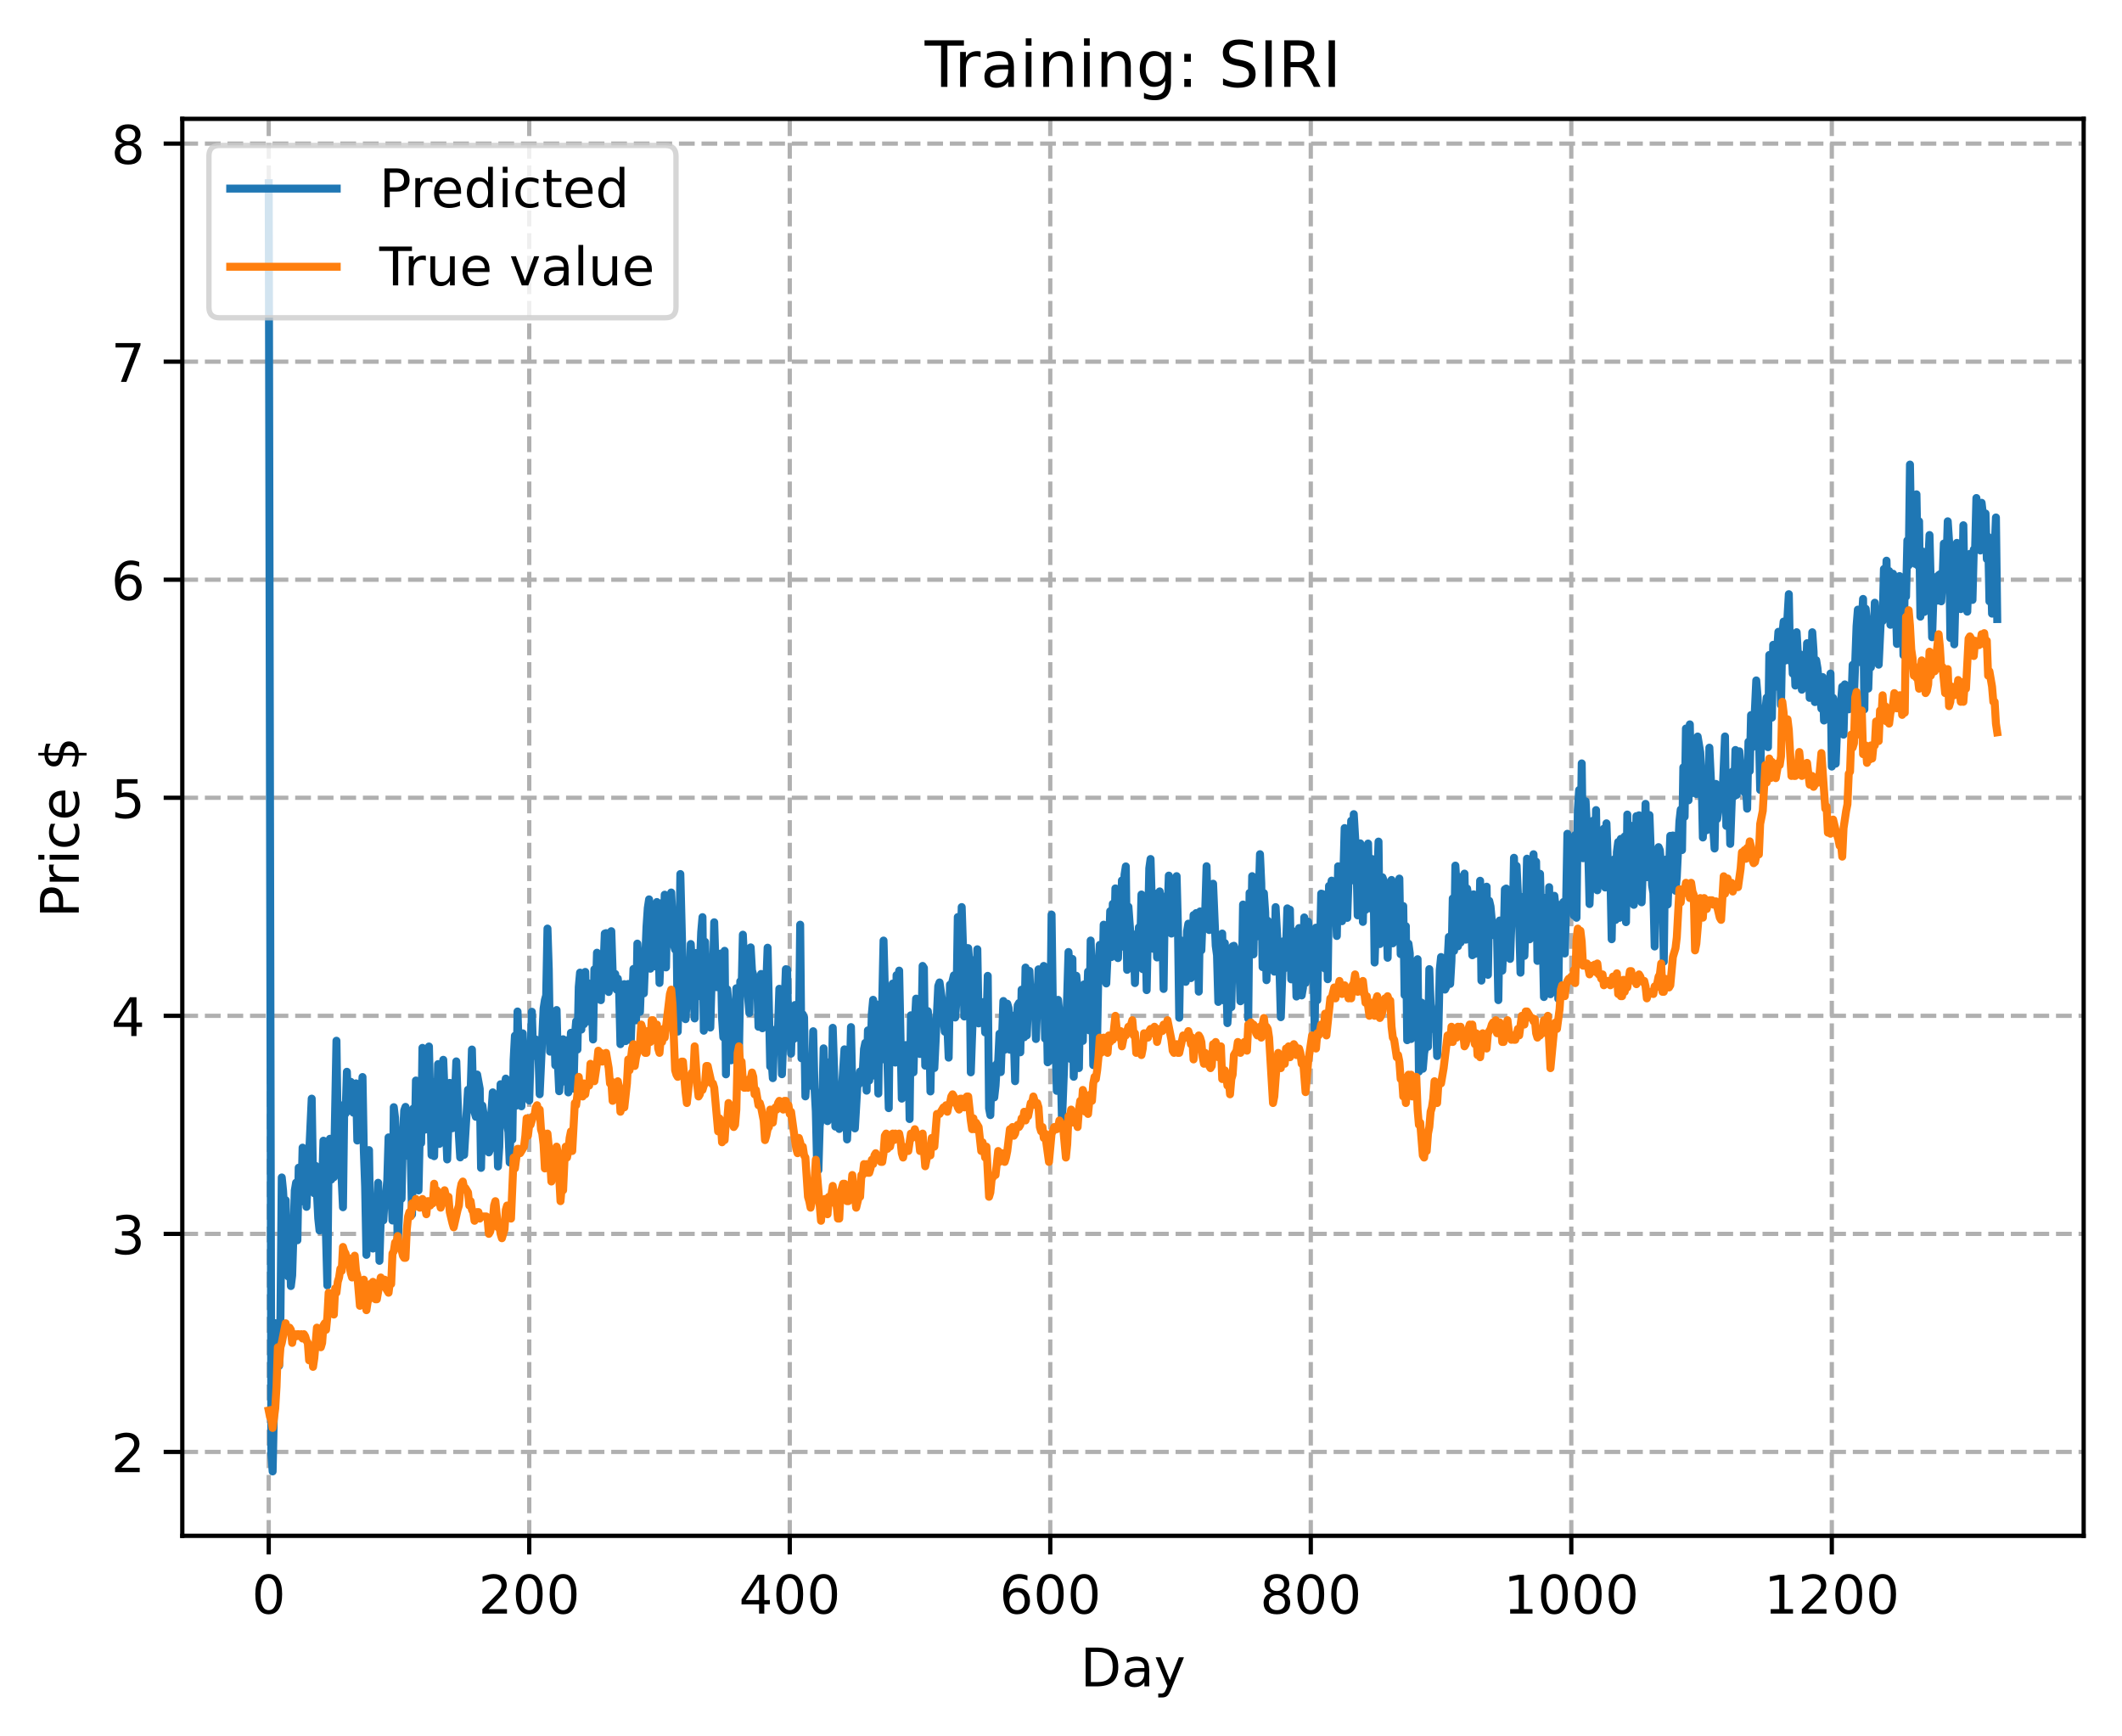 <?xml version="1.0" encoding="utf-8" standalone="no"?>
<!DOCTYPE svg PUBLIC "-//W3C//DTD SVG 1.1//EN"
  "http://www.w3.org/Graphics/SVG/1.1/DTD/svg11.dtd">
<!-- Created with matplotlib (https://matplotlib.org/) -->
<svg height="325.986pt" version="1.1" viewBox="0 0 398.561 325.986" width="398.561pt" xmlns="http://www.w3.org/2000/svg" xmlns:xlink="http://www.w3.org/1999/xlink">
 <defs>
  <style type="text/css">
*{stroke-linecap:butt;stroke-linejoin:round;}
  </style>
 </defs>
 <g id="figure_1">
  <g id="patch_1">
   <path d="M 0 325.986 
L 398.561 325.986 
L 398.561 0 
L 0 0 
z
" style="fill:#ffffff;"/>
  </g>
  <g id="axes_1">
   <g id="patch_2">
    <path d="M 34.241 288.43 
L 391.361 288.43 
L 391.361 22.318 
L 34.241 22.318 
z
" style="fill:#ffffff;"/>
   </g>
   <g id="matplotlib.axis_1">
    <g id="xtick_1">
     <g id="line2d_1">
      <path clip-path="url(#p46c66a5632)" d="M 50.473 288.43 
L 50.473 22.318 
" style="fill:none;stroke:#b0b0b0;stroke-dasharray:2.96,1.28;stroke-dashoffset:0;stroke-width:0.8;"/>
     </g>
     <g id="line2d_2">
      <defs>
       <path d="M 0 0 
L 0 3.5 
" id="md3c8123015" style="stroke:#000000;stroke-width:0.8;"/>
      </defs>
      <g>
       <use style="stroke:#000000;stroke-width:0.8;" x="50.473" xlink:href="#md3c8123015" y="288.43"/>
      </g>
     </g>
     <g id="text_1">
      <!-- 0 -->
      <defs>
       <path d="M 31.781 66.406 
Q 24.172 66.406 20.328 58.906 
Q 16.5 51.422 16.5 36.375 
Q 16.5 21.391 20.328 13.891 
Q 24.172 6.391 31.781 6.391 
Q 39.453 6.391 43.281 13.891 
Q 47.125 21.391 47.125 36.375 
Q 47.125 51.422 43.281 58.906 
Q 39.453 66.406 31.781 66.406 
z
M 31.781 74.219 
Q 44.047 74.219 50.516 64.516 
Q 56.984 54.828 56.984 36.375 
Q 56.984 17.969 50.516 8.266 
Q 44.047 -1.422 31.781 -1.422 
Q 19.531 -1.422 13.062 8.266 
Q 6.594 17.969 6.594 36.375 
Q 6.594 54.828 13.062 64.516 
Q 19.531 74.219 31.781 74.219 
z
" id="DejaVuSans-48"/>
      </defs>
      <g transform="translate(47.292 303.029)scale(0.1 -0.1)">
       <use xlink:href="#DejaVuSans-48"/>
      </g>
     </g>
    </g>
    <g id="xtick_2">
     <g id="line2d_3">
      <path clip-path="url(#p46c66a5632)" d="M 99.404 288.43 
L 99.404 22.318 
" style="fill:none;stroke:#b0b0b0;stroke-dasharray:2.96,1.28;stroke-dashoffset:0;stroke-width:0.8;"/>
     </g>
     <g id="line2d_4">
      <g>
       <use style="stroke:#000000;stroke-width:0.8;" x="99.404" xlink:href="#md3c8123015" y="288.43"/>
      </g>
     </g>
     <g id="text_2">
      <!-- 200 -->
      <defs>
       <path d="M 19.188 8.297 
L 53.609 8.297 
L 53.609 0 
L 7.328 0 
L 7.328 8.297 
Q 12.938 14.109 22.625 23.891 
Q 32.328 33.688 34.812 36.531 
Q 39.547 41.844 41.422 45.531 
Q 43.312 49.219 43.312 52.781 
Q 43.312 58.594 39.234 62.25 
Q 35.156 65.922 28.609 65.922 
Q 23.969 65.922 18.812 64.312 
Q 13.672 62.703 7.812 59.422 
L 7.812 69.391 
Q 13.766 71.781 18.938 73 
Q 24.125 74.219 28.422 74.219 
Q 39.75 74.219 46.484 68.547 
Q 53.219 62.891 53.219 53.422 
Q 53.219 48.922 51.531 44.891 
Q 49.859 40.875 45.406 35.406 
Q 44.188 33.984 37.641 27.219 
Q 31.109 20.453 19.188 8.297 
z
" id="DejaVuSans-50"/>
      </defs>
      <g transform="translate(89.86 303.029)scale(0.1 -0.1)">
       <use xlink:href="#DejaVuSans-50"/>
       <use x="63.623" xlink:href="#DejaVuSans-48"/>
       <use x="127.246" xlink:href="#DejaVuSans-48"/>
      </g>
     </g>
    </g>
    <g id="xtick_3">
     <g id="line2d_5">
      <path clip-path="url(#p46c66a5632)" d="M 148.335 288.43 
L 148.335 22.318 
" style="fill:none;stroke:#b0b0b0;stroke-dasharray:2.96,1.28;stroke-dashoffset:0;stroke-width:0.8;"/>
     </g>
     <g id="line2d_6">
      <g>
       <use style="stroke:#000000;stroke-width:0.8;" x="148.335" xlink:href="#md3c8123015" y="288.43"/>
      </g>
     </g>
     <g id="text_3">
      <!-- 400 -->
      <defs>
       <path d="M 37.797 64.312 
L 12.891 25.391 
L 37.797 25.391 
z
M 35.203 72.906 
L 47.609 72.906 
L 47.609 25.391 
L 58.016 25.391 
L 58.016 17.188 
L 47.609 17.188 
L 47.609 0 
L 37.797 0 
L 37.797 17.188 
L 4.891 17.188 
L 4.891 26.703 
z
" id="DejaVuSans-52"/>
      </defs>
      <g transform="translate(138.791 303.029)scale(0.1 -0.1)">
       <use xlink:href="#DejaVuSans-52"/>
       <use x="63.623" xlink:href="#DejaVuSans-48"/>
       <use x="127.246" xlink:href="#DejaVuSans-48"/>
      </g>
     </g>
    </g>
    <g id="xtick_4">
     <g id="line2d_7">
      <path clip-path="url(#p46c66a5632)" d="M 197.265 288.43 
L 197.265 22.318 
" style="fill:none;stroke:#b0b0b0;stroke-dasharray:2.96,1.28;stroke-dashoffset:0;stroke-width:0.8;"/>
     </g>
     <g id="line2d_8">
      <g>
       <use style="stroke:#000000;stroke-width:0.8;" x="197.265" xlink:href="#md3c8123015" y="288.43"/>
      </g>
     </g>
     <g id="text_4">
      <!-- 600 -->
      <defs>
       <path d="M 33.016 40.375 
Q 26.375 40.375 22.484 35.828 
Q 18.609 31.297 18.609 23.391 
Q 18.609 15.531 22.484 10.953 
Q 26.375 6.391 33.016 6.391 
Q 39.656 6.391 43.531 10.953 
Q 47.406 15.531 47.406 23.391 
Q 47.406 31.297 43.531 35.828 
Q 39.656 40.375 33.016 40.375 
z
M 52.594 71.297 
L 52.594 62.312 
Q 48.875 64.062 45.094 64.984 
Q 41.312 65.922 37.594 65.922 
Q 27.828 65.922 22.672 59.328 
Q 17.531 52.734 16.797 39.406 
Q 19.672 43.656 24.016 45.922 
Q 28.375 48.188 33.594 48.188 
Q 44.578 48.188 50.953 41.516 
Q 57.328 34.859 57.328 23.391 
Q 57.328 12.156 50.688 5.359 
Q 44.047 -1.422 33.016 -1.422 
Q 20.359 -1.422 13.672 8.266 
Q 6.984 17.969 6.984 36.375 
Q 6.984 53.656 15.188 63.938 
Q 23.391 74.219 37.203 74.219 
Q 40.922 74.219 44.703 73.484 
Q 48.484 72.75 52.594 71.297 
z
" id="DejaVuSans-54"/>
      </defs>
      <g transform="translate(187.721 303.029)scale(0.1 -0.1)">
       <use xlink:href="#DejaVuSans-54"/>
       <use x="63.623" xlink:href="#DejaVuSans-48"/>
       <use x="127.246" xlink:href="#DejaVuSans-48"/>
      </g>
     </g>
    </g>
    <g id="xtick_5">
     <g id="line2d_9">
      <path clip-path="url(#p46c66a5632)" d="M 246.196 288.43 
L 246.196 22.318 
" style="fill:none;stroke:#b0b0b0;stroke-dasharray:2.96,1.28;stroke-dashoffset:0;stroke-width:0.8;"/>
     </g>
     <g id="line2d_10">
      <g>
       <use style="stroke:#000000;stroke-width:0.8;" x="246.196" xlink:href="#md3c8123015" y="288.43"/>
      </g>
     </g>
     <g id="text_5">
      <!-- 800 -->
      <defs>
       <path d="M 31.781 34.625 
Q 24.75 34.625 20.719 30.859 
Q 16.703 27.094 16.703 20.516 
Q 16.703 13.922 20.719 10.156 
Q 24.75 6.391 31.781 6.391 
Q 38.812 6.391 42.859 10.172 
Q 46.922 13.969 46.922 20.516 
Q 46.922 27.094 42.891 30.859 
Q 38.875 34.625 31.781 34.625 
z
M 21.922 38.812 
Q 15.578 40.375 12.031 44.719 
Q 8.5 49.078 8.5 55.328 
Q 8.5 64.062 14.719 69.141 
Q 20.953 74.219 31.781 74.219 
Q 42.672 74.219 48.875 69.141 
Q 55.078 64.062 55.078 55.328 
Q 55.078 49.078 51.531 44.719 
Q 48 40.375 41.703 38.812 
Q 48.828 37.156 52.797 32.312 
Q 56.781 27.484 56.781 20.516 
Q 56.781 9.906 50.312 4.234 
Q 43.844 -1.422 31.781 -1.422 
Q 19.734 -1.422 13.25 4.234 
Q 6.781 9.906 6.781 20.516 
Q 6.781 27.484 10.781 32.312 
Q 14.797 37.156 21.922 38.812 
z
M 18.312 54.391 
Q 18.312 48.734 21.844 45.562 
Q 25.391 42.391 31.781 42.391 
Q 38.141 42.391 41.719 45.562 
Q 45.312 48.734 45.312 54.391 
Q 45.312 60.062 41.719 63.234 
Q 38.141 66.406 31.781 66.406 
Q 25.391 66.406 21.844 63.234 
Q 18.312 60.062 18.312 54.391 
z
" id="DejaVuSans-56"/>
      </defs>
      <g transform="translate(236.652 303.029)scale(0.1 -0.1)">
       <use xlink:href="#DejaVuSans-56"/>
       <use x="63.623" xlink:href="#DejaVuSans-48"/>
       <use x="127.246" xlink:href="#DejaVuSans-48"/>
      </g>
     </g>
    </g>
    <g id="xtick_6">
     <g id="line2d_11">
      <path clip-path="url(#p46c66a5632)" d="M 295.126 288.43 
L 295.126 22.318 
" style="fill:none;stroke:#b0b0b0;stroke-dasharray:2.96,1.28;stroke-dashoffset:0;stroke-width:0.8;"/>
     </g>
     <g id="line2d_12">
      <g>
       <use style="stroke:#000000;stroke-width:0.8;" x="295.126" xlink:href="#md3c8123015" y="288.43"/>
      </g>
     </g>
     <g id="text_6">
      <!-- 1000 -->
      <defs>
       <path d="M 12.406 8.297 
L 28.516 8.297 
L 28.516 63.922 
L 10.984 60.406 
L 10.984 69.391 
L 28.422 72.906 
L 38.281 72.906 
L 38.281 8.297 
L 54.391 8.297 
L 54.391 0 
L 12.406 0 
z
" id="DejaVuSans-49"/>
      </defs>
      <g transform="translate(282.401 303.029)scale(0.1 -0.1)">
       <use xlink:href="#DejaVuSans-49"/>
       <use x="63.623" xlink:href="#DejaVuSans-48"/>
       <use x="127.246" xlink:href="#DejaVuSans-48"/>
       <use x="190.869" xlink:href="#DejaVuSans-48"/>
      </g>
     </g>
    </g>
    <g id="xtick_7">
     <g id="line2d_13">
      <path clip-path="url(#p46c66a5632)" d="M 344.057 288.43 
L 344.057 22.318 
" style="fill:none;stroke:#b0b0b0;stroke-dasharray:2.96,1.28;stroke-dashoffset:0;stroke-width:0.8;"/>
     </g>
     <g id="line2d_14">
      <g>
       <use style="stroke:#000000;stroke-width:0.8;" x="344.057" xlink:href="#md3c8123015" y="288.43"/>
      </g>
     </g>
     <g id="text_7">
      <!-- 1200 -->
      <g transform="translate(331.332 303.029)scale(0.1 -0.1)">
       <use xlink:href="#DejaVuSans-49"/>
       <use x="63.623" xlink:href="#DejaVuSans-50"/>
       <use x="127.246" xlink:href="#DejaVuSans-48"/>
       <use x="190.869" xlink:href="#DejaVuSans-48"/>
      </g>
     </g>
    </g>
    <g id="text_8">
     <!-- Day -->
     <defs>
      <path d="M 19.672 64.797 
L 19.672 8.109 
L 31.594 8.109 
Q 46.688 8.109 53.688 14.938 
Q 60.688 21.781 60.688 36.531 
Q 60.688 51.172 53.688 57.984 
Q 46.688 64.797 31.594 64.797 
z
M 9.812 72.906 
L 30.078 72.906 
Q 51.266 72.906 61.172 64.094 
Q 71.094 55.281 71.094 36.531 
Q 71.094 17.672 61.125 8.828 
Q 51.172 0 30.078 0 
L 9.812 0 
z
" id="DejaVuSans-68"/>
      <path d="M 34.281 27.484 
Q 23.391 27.484 19.188 25 
Q 14.984 22.516 14.984 16.5 
Q 14.984 11.719 18.141 8.906 
Q 21.297 6.109 26.703 6.109 
Q 34.188 6.109 38.703 11.406 
Q 43.219 16.703 43.219 25.484 
L 43.219 27.484 
z
M 52.203 31.203 
L 52.203 0 
L 43.219 0 
L 43.219 8.297 
Q 40.141 3.328 35.547 0.953 
Q 30.953 -1.422 24.312 -1.422 
Q 15.922 -1.422 10.953 3.297 
Q 6 8.016 6 15.922 
Q 6 25.141 12.172 29.828 
Q 18.359 34.516 30.609 34.516 
L 43.219 34.516 
L 43.219 35.406 
Q 43.219 41.609 39.141 45 
Q 35.062 48.391 27.688 48.391 
Q 23 48.391 18.547 47.266 
Q 14.109 46.141 10.016 43.891 
L 10.016 52.203 
Q 14.938 54.109 19.578 55.047 
Q 24.219 56 28.609 56 
Q 40.484 56 46.344 49.844 
Q 52.203 43.703 52.203 31.203 
z
" id="DejaVuSans-97"/>
      <path d="M 32.172 -5.078 
Q 28.375 -14.844 24.75 -17.812 
Q 21.141 -20.797 15.094 -20.797 
L 7.906 -20.797 
L 7.906 -13.281 
L 13.188 -13.281 
Q 16.891 -13.281 18.938 -11.516 
Q 21 -9.766 23.484 -3.219 
L 25.094 0.875 
L 2.984 54.688 
L 12.5 54.688 
L 29.594 11.922 
L 46.688 54.688 
L 56.203 54.688 
z
" id="DejaVuSans-121"/>
     </defs>
     <g transform="translate(202.927 316.707)scale(0.1 -0.1)">
      <use xlink:href="#DejaVuSans-68"/>
      <use x="77.002" xlink:href="#DejaVuSans-97"/>
      <use x="138.281" xlink:href="#DejaVuSans-121"/>
     </g>
    </g>
   </g>
   <g id="matplotlib.axis_2">
    <g id="ytick_1">
     <g id="line2d_15">
      <path clip-path="url(#p46c66a5632)" d="M 34.241 272.674 
L 391.361 272.674 
" style="fill:none;stroke:#b0b0b0;stroke-dasharray:2.96,1.28;stroke-dashoffset:0;stroke-width:0.8;"/>
     </g>
     <g id="line2d_16">
      <defs>
       <path d="M 0 0 
L -3.5 0 
" id="mc10082f85c" style="stroke:#000000;stroke-width:0.8;"/>
      </defs>
      <g>
       <use style="stroke:#000000;stroke-width:0.8;" x="34.241" xlink:href="#mc10082f85c" y="272.674"/>
      </g>
     </g>
     <g id="text_9">
      <!-- 2 -->
      <g transform="translate(20.878 276.473)scale(0.1 -0.1)">
       <use xlink:href="#DejaVuSans-50"/>
      </g>
     </g>
    </g>
    <g id="ytick_2">
     <g id="line2d_17">
      <path clip-path="url(#p46c66a5632)" d="M 34.241 231.723 
L 391.361 231.723 
" style="fill:none;stroke:#b0b0b0;stroke-dasharray:2.96,1.28;stroke-dashoffset:0;stroke-width:0.8;"/>
     </g>
     <g id="line2d_18">
      <g>
       <use style="stroke:#000000;stroke-width:0.8;" x="34.241" xlink:href="#mc10082f85c" y="231.723"/>
      </g>
     </g>
     <g id="text_10">
      <!-- 3 -->
      <defs>
       <path d="M 40.578 39.312 
Q 47.656 37.797 51.625 33 
Q 55.609 28.219 55.609 21.188 
Q 55.609 10.406 48.188 4.484 
Q 40.766 -1.422 27.094 -1.422 
Q 22.516 -1.422 17.656 -0.516 
Q 12.797 0.391 7.625 2.203 
L 7.625 11.719 
Q 11.719 9.328 16.594 8.109 
Q 21.484 6.891 26.812 6.891 
Q 36.078 6.891 40.938 10.547 
Q 45.797 14.203 45.797 21.188 
Q 45.797 27.641 41.281 31.266 
Q 36.766 34.906 28.719 34.906 
L 20.219 34.906 
L 20.219 43.016 
L 29.109 43.016 
Q 36.375 43.016 40.234 45.922 
Q 44.094 48.828 44.094 54.297 
Q 44.094 59.906 40.109 62.906 
Q 36.141 65.922 28.719 65.922 
Q 24.656 65.922 20.016 65.031 
Q 15.375 64.156 9.812 62.312 
L 9.812 71.094 
Q 15.438 72.656 20.344 73.438 
Q 25.25 74.219 29.594 74.219 
Q 40.828 74.219 47.359 69.109 
Q 53.906 64.016 53.906 55.328 
Q 53.906 49.266 50.438 45.094 
Q 46.969 40.922 40.578 39.312 
z
" id="DejaVuSans-51"/>
      </defs>
      <g transform="translate(20.878 235.522)scale(0.1 -0.1)">
       <use xlink:href="#DejaVuSans-51"/>
      </g>
     </g>
    </g>
    <g id="ytick_3">
     <g id="line2d_19">
      <path clip-path="url(#p46c66a5632)" d="M 34.241 190.772 
L 391.361 190.772 
" style="fill:none;stroke:#b0b0b0;stroke-dasharray:2.96,1.28;stroke-dashoffset:0;stroke-width:0.8;"/>
     </g>
     <g id="line2d_20">
      <g>
       <use style="stroke:#000000;stroke-width:0.8;" x="34.241" xlink:href="#mc10082f85c" y="190.772"/>
      </g>
     </g>
     <g id="text_11">
      <!-- 4 -->
      <g transform="translate(20.878 194.571)scale(0.1 -0.1)">
       <use xlink:href="#DejaVuSans-52"/>
      </g>
     </g>
    </g>
    <g id="ytick_4">
     <g id="line2d_21">
      <path clip-path="url(#p46c66a5632)" d="M 34.241 149.821 
L 391.361 149.821 
" style="fill:none;stroke:#b0b0b0;stroke-dasharray:2.96,1.28;stroke-dashoffset:0;stroke-width:0.8;"/>
     </g>
     <g id="line2d_22">
      <g>
       <use style="stroke:#000000;stroke-width:0.8;" x="34.241" xlink:href="#mc10082f85c" y="149.821"/>
      </g>
     </g>
     <g id="text_12">
      <!-- 5 -->
      <defs>
       <path d="M 10.797 72.906 
L 49.516 72.906 
L 49.516 64.594 
L 19.828 64.594 
L 19.828 46.734 
Q 21.969 47.469 24.109 47.828 
Q 26.266 48.188 28.422 48.188 
Q 40.625 48.188 47.75 41.5 
Q 54.891 34.812 54.891 23.391 
Q 54.891 11.625 47.562 5.094 
Q 40.234 -1.422 26.906 -1.422 
Q 22.312 -1.422 17.547 -0.641 
Q 12.797 0.141 7.719 1.703 
L 7.719 11.625 
Q 12.109 9.234 16.797 8.062 
Q 21.484 6.891 26.703 6.891 
Q 35.156 6.891 40.078 11.328 
Q 45.016 15.766 45.016 23.391 
Q 45.016 31 40.078 35.438 
Q 35.156 39.891 26.703 39.891 
Q 22.75 39.891 18.812 39.016 
Q 14.891 38.141 10.797 36.281 
z
" id="DejaVuSans-53"/>
      </defs>
      <g transform="translate(20.878 153.62)scale(0.1 -0.1)">
       <use xlink:href="#DejaVuSans-53"/>
      </g>
     </g>
    </g>
    <g id="ytick_5">
     <g id="line2d_23">
      <path clip-path="url(#p46c66a5632)" d="M 34.241 108.87 
L 391.361 108.87 
" style="fill:none;stroke:#b0b0b0;stroke-dasharray:2.96,1.28;stroke-dashoffset:0;stroke-width:0.8;"/>
     </g>
     <g id="line2d_24">
      <g>
       <use style="stroke:#000000;stroke-width:0.8;" x="34.241" xlink:href="#mc10082f85c" y="108.87"/>
      </g>
     </g>
     <g id="text_13">
      <!-- 6 -->
      <g transform="translate(20.878 112.669)scale(0.1 -0.1)">
       <use xlink:href="#DejaVuSans-54"/>
      </g>
     </g>
    </g>
    <g id="ytick_6">
     <g id="line2d_25">
      <path clip-path="url(#p46c66a5632)" d="M 34.241 67.919 
L 391.361 67.919 
" style="fill:none;stroke:#b0b0b0;stroke-dasharray:2.96,1.28;stroke-dashoffset:0;stroke-width:0.8;"/>
     </g>
     <g id="line2d_26">
      <g>
       <use style="stroke:#000000;stroke-width:0.8;" x="34.241" xlink:href="#mc10082f85c" y="67.919"/>
      </g>
     </g>
     <g id="text_14">
      <!-- 7 -->
      <defs>
       <path d="M 8.203 72.906 
L 55.078 72.906 
L 55.078 68.703 
L 28.609 0 
L 18.312 0 
L 43.219 64.594 
L 8.203 64.594 
z
" id="DejaVuSans-55"/>
      </defs>
      <g transform="translate(20.878 71.718)scale(0.1 -0.1)">
       <use xlink:href="#DejaVuSans-55"/>
      </g>
     </g>
    </g>
    <g id="ytick_7">
     <g id="line2d_27">
      <path clip-path="url(#p46c66a5632)" d="M 34.241 26.968 
L 391.361 26.968 
" style="fill:none;stroke:#b0b0b0;stroke-dasharray:2.96,1.28;stroke-dashoffset:0;stroke-width:0.8;"/>
     </g>
     <g id="line2d_28">
      <g>
       <use style="stroke:#000000;stroke-width:0.8;" x="34.241" xlink:href="#mc10082f85c" y="26.968"/>
      </g>
     </g>
     <g id="text_15">
      <!-- 8 -->
      <g transform="translate(20.878 30.767)scale(0.1 -0.1)">
       <use xlink:href="#DejaVuSans-56"/>
      </g>
     </g>
    </g>
    <g id="text_16">
     <!-- Price $ -->
     <defs>
      <path d="M 19.672 64.797 
L 19.672 37.406 
L 32.078 37.406 
Q 38.969 37.406 42.719 40.969 
Q 46.484 44.531 46.484 51.125 
Q 46.484 57.672 42.719 61.234 
Q 38.969 64.797 32.078 64.797 
z
M 9.812 72.906 
L 32.078 72.906 
Q 44.344 72.906 50.609 67.359 
Q 56.891 61.812 56.891 51.125 
Q 56.891 40.328 50.609 34.812 
Q 44.344 29.297 32.078 29.297 
L 19.672 29.297 
L 19.672 0 
L 9.812 0 
z
" id="DejaVuSans-80"/>
      <path d="M 41.109 46.297 
Q 39.594 47.172 37.812 47.578 
Q 36.031 48 33.891 48 
Q 26.266 48 22.188 43.047 
Q 18.109 38.094 18.109 28.812 
L 18.109 0 
L 9.078 0 
L 9.078 54.688 
L 18.109 54.688 
L 18.109 46.188 
Q 20.953 51.172 25.484 53.578 
Q 30.031 56 36.531 56 
Q 37.453 56 38.578 55.875 
Q 39.703 55.766 41.062 55.516 
z
" id="DejaVuSans-114"/>
      <path d="M 9.422 54.688 
L 18.406 54.688 
L 18.406 0 
L 9.422 0 
z
M 9.422 75.984 
L 18.406 75.984 
L 18.406 64.594 
L 9.422 64.594 
z
" id="DejaVuSans-105"/>
      <path d="M 48.781 52.594 
L 48.781 44.188 
Q 44.969 46.297 41.141 47.344 
Q 37.312 48.391 33.406 48.391 
Q 24.656 48.391 19.812 42.844 
Q 14.984 37.312 14.984 27.297 
Q 14.984 17.281 19.812 11.734 
Q 24.656 6.203 33.406 6.203 
Q 37.312 6.203 41.141 7.25 
Q 44.969 8.297 48.781 10.406 
L 48.781 2.094 
Q 45.016 0.344 40.984 -0.531 
Q 36.969 -1.422 32.422 -1.422 
Q 20.062 -1.422 12.781 6.344 
Q 5.516 14.109 5.516 27.297 
Q 5.516 40.672 12.859 48.328 
Q 20.219 56 33.016 56 
Q 37.156 56 41.109 55.141 
Q 45.062 54.297 48.781 52.594 
z
" id="DejaVuSans-99"/>
      <path d="M 56.203 29.594 
L 56.203 25.203 
L 14.891 25.203 
Q 15.484 15.922 20.484 11.062 
Q 25.484 6.203 34.422 6.203 
Q 39.594 6.203 44.453 7.469 
Q 49.312 8.734 54.109 11.281 
L 54.109 2.781 
Q 49.266 0.734 44.188 -0.344 
Q 39.109 -1.422 33.891 -1.422 
Q 20.797 -1.422 13.156 6.188 
Q 5.516 13.812 5.516 26.812 
Q 5.516 40.234 12.766 48.109 
Q 20.016 56 32.328 56 
Q 43.359 56 49.781 48.891 
Q 56.203 41.797 56.203 29.594 
z
M 47.219 32.234 
Q 47.125 39.594 43.094 43.984 
Q 39.062 48.391 32.422 48.391 
Q 24.906 48.391 20.391 44.141 
Q 15.875 39.891 15.188 32.172 
z
" id="DejaVuSans-101"/>
      <path id="DejaVuSans-32"/>
      <path d="M 33.797 -14.703 
L 28.906 -14.703 
L 28.859 0 
Q 23.734 0.094 18.609 1.188 
Q 13.484 2.297 8.297 4.5 
L 8.297 13.281 
Q 13.281 10.156 18.375 8.562 
Q 23.484 6.984 28.906 6.938 
L 28.906 29.203 
Q 18.109 30.953 13.203 35.156 
Q 8.297 39.359 8.297 46.688 
Q 8.297 54.641 13.625 59.219 
Q 18.953 63.812 28.906 64.5 
L 28.906 75.984 
L 33.797 75.984 
L 33.797 64.656 
Q 38.328 64.453 42.578 63.688 
Q 46.828 62.938 50.875 61.625 
L 50.875 53.078 
Q 46.828 55.125 42.547 56.25 
Q 38.281 57.375 33.797 57.562 
L 33.797 36.719 
Q 44.875 35.016 50.094 30.609 
Q 55.328 26.219 55.328 18.609 
Q 55.328 10.359 49.781 5.594 
Q 44.234 0.828 33.797 0.094 
z
M 28.906 37.594 
L 28.906 57.625 
Q 23.25 56.984 20.266 54.391 
Q 17.281 51.812 17.281 47.516 
Q 17.281 43.312 20.031 40.969 
Q 22.797 38.625 28.906 37.594 
z
M 33.797 28.219 
L 33.797 7.078 
Q 39.984 7.906 43.141 10.594 
Q 46.297 13.281 46.297 17.672 
Q 46.297 21.969 43.281 24.5 
Q 40.281 27.047 33.797 28.219 
z
" id="DejaVuSans-36"/>
     </defs>
     <g transform="translate(14.798 172.342)rotate(-90)scale(0.1 -0.1)">
      <use xlink:href="#DejaVuSans-80"/>
      <use x="58.553" xlink:href="#DejaVuSans-114"/>
      <use x="99.666" xlink:href="#DejaVuSans-105"/>
      <use x="127.449" xlink:href="#DejaVuSans-99"/>
      <use x="182.43" xlink:href="#DejaVuSans-101"/>
      <use x="243.953" xlink:href="#DejaVuSans-32"/>
      <use x="275.74" xlink:href="#DejaVuSans-36"/>
     </g>
    </g>
   </g>
   <g id="line2d_29">
    <path clip-path="url(#p46c66a5632)" d="M 50.473 34.414 
L 50.963 272.955 
L 51.207 276.334 
L 51.452 265.016 
L 51.697 248.491 
L 51.941 252.76 
L 52.186 253.852 
L 52.431 256.49 
L 52.675 247.303 
L 52.92 221.128 
L 53.165 223.565 
L 53.409 227.84 
L 53.654 225.393 
L 53.898 235.205 
L 54.143 239.735 
L 54.388 232.431 
L 54.632 241.52 
L 54.877 239.532 
L 55.366 223.577 
L 55.611 222.107 
L 55.856 232.926 
L 56.1 219.291 
L 56.345 220.46 
L 56.59 225.637 
L 56.834 215.53 
L 57.079 222.402 
L 57.324 216.016 
L 57.568 226.65 
L 57.813 220.269 
L 58.058 216.829 
L 58.547 206.324 
L 58.792 221.448 
L 59.036 224.112 
L 59.281 218.945 
L 59.77 228.794 
L 60.015 231.088 
L 60.259 228.067 
L 60.504 222.466 
L 60.749 214.223 
L 61.483 241.412 
L 61.727 216.825 
L 61.972 213.862 
L 62.217 221.532 
L 62.461 218.915 
L 62.706 221.086 
L 63.195 195.45 
L 63.44 212.723 
L 63.685 207.55 
L 63.929 210.496 
L 64.174 221.559 
L 64.419 226.724 
L 64.663 207.407 
L 64.908 209.124 
L 65.153 201.279 
L 65.397 207.284 
L 65.642 208.584 
L 65.886 203.168 
L 66.376 208.97 
L 66.865 203.455 
L 67.11 214.192 
L 67.354 207.684 
L 67.599 209.852 
L 68.088 202.266 
L 68.333 216.091 
L 68.578 222.821 
L 68.822 235.662 
L 69.067 221.918 
L 69.312 215.994 
L 69.556 231.598 
L 70.046 234.483 
L 70.29 226.79 
L 70.535 233.58 
L 71.024 222.127 
L 71.269 236.788 
L 71.514 228.754 
L 71.758 228.582 
L 72.003 229.183 
L 72.247 224.85 
L 72.492 224.289 
L 72.737 221.669 
L 72.981 213.601 
L 73.226 216.63 
L 73.715 229.215 
L 73.96 207.929 
L 74.205 209.951 
L 74.449 216.86 
L 74.694 234.291 
L 75.183 222.07 
L 75.428 225.123 
L 75.673 213.635 
L 75.917 208.548 
L 76.162 207.872 
L 76.407 209.79 
L 76.651 209.519 
L 76.896 217.265 
L 77.141 217.037 
L 77.385 228.106 
L 77.63 208.177 
L 77.874 216.449 
L 78.119 202.922 
L 78.364 205.336 
L 78.608 223.561 
L 78.853 212.504 
L 79.098 214.686 
L 79.342 196.788 
L 79.587 201.213 
L 79.832 212.148 
L 80.076 204.627 
L 80.321 202.608 
L 80.566 196.533 
L 81.055 216.927 
L 81.3 203.198 
L 81.544 217.138 
L 81.789 206.04 
L 82.034 211.231 
L 82.278 199.837 
L 82.523 214.833 
L 82.768 204.818 
L 83.012 205.018 
L 83.257 199.032 
L 83.991 217.745 
L 84.48 203.362 
L 84.725 208.943 
L 84.969 211.891 
L 85.214 209.272 
L 85.459 205.413 
L 85.703 199.33 
L 86.193 213.301 
L 86.437 217.364 
L 86.682 216.618 
L 86.927 214.048 
L 87.171 216.886 
L 87.905 204.651 
L 88.15 208.336 
L 88.395 204.842 
L 88.639 197.103 
L 88.884 206.733 
L 89.129 208.85 
L 89.373 209.74 
L 89.618 201.797 
L 90.107 204.486 
L 90.352 219.333 
L 90.596 207.623 
L 90.841 209.295 
L 91.086 209.386 
L 91.33 211.941 
L 91.575 213.156 
L 91.82 216.426 
L 92.064 215.836 
L 92.309 208.649 
L 92.554 205.146 
L 93.043 211.542 
L 93.288 209.519 
L 93.532 219.074 
L 93.777 215.35 
L 94.022 203.617 
L 94.266 210.708 
L 94.511 204.379 
L 94.756 204.172 
L 95 202.56 
L 95.245 211.208 
L 95.49 212.547 
L 95.734 218.319 
L 95.979 206.999 
L 96.223 214.019 
L 96.468 199.09 
L 96.713 194.511 
L 96.957 207.648 
L 97.202 189.96 
L 97.447 197.214 
L 97.691 194.869 
L 97.936 207.766 
L 98.181 194.061 
L 98.425 200.325 
L 98.67 200.278 
L 98.915 204.57 
L 99.159 201.194 
L 99.404 206.677 
L 99.893 190.011 
L 100.138 197.817 
L 100.383 195.294 
L 100.627 195.211 
L 100.872 198.479 
L 101.117 197.542 
L 101.361 205.501 
L 102.095 189.427 
L 102.34 187.818 
L 102.584 186.952 
L 102.829 174.384 
L 103.074 182.076 
L 103.318 197.506 
L 103.563 189.925 
L 103.808 192.79 
L 104.052 191.032 
L 104.297 200.061 
L 104.542 189.683 
L 104.786 199.736 
L 105.031 204.935 
L 105.52 197.812 
L 105.765 195.174 
L 106.01 203.116 
L 106.254 196.837 
L 106.499 195.368 
L 106.744 205.161 
L 107.233 193.956 
L 107.478 196.557 
L 107.722 204.459 
L 107.967 194.685 
L 108.211 191.791 
L 108.456 197.106 
L 108.701 185.358 
L 108.945 182.655 
L 109.19 193.356 
L 109.435 183.166 
L 109.679 192.345 
L 109.924 182.528 
L 110.169 191.87 
L 110.413 184.623 
L 110.658 186.073 
L 110.903 189.422 
L 111.147 188.544 
L 111.392 195.216 
L 111.637 182.037 
L 111.881 187.775 
L 112.126 178.92 
L 112.371 179.919 
L 112.615 181.794 
L 112.86 187.834 
L 113.105 180.01 
L 113.349 181.676 
L 113.594 175.323 
L 113.838 175.24 
L 114.083 178.758 
L 114.328 186.299 
L 114.572 182.81 
L 114.817 174.88 
L 115.062 182.328 
L 115.306 184.465 
L 115.551 182.904 
L 115.796 185.84 
L 116.04 183.783 
L 116.285 186.174 
L 116.53 196.094 
L 116.774 193.572 
L 117.264 184.819 
L 117.508 195.524 
L 117.753 186.328 
L 117.998 184.786 
L 118.242 188.448 
L 118.487 195.329 
L 118.976 181.97 
L 119.221 182.069 
L 119.466 191.617 
L 119.71 177.209 
L 119.955 181.046 
L 120.199 190.035 
L 120.444 183.45 
L 120.689 185.851 
L 120.933 186.556 
L 121.423 174.123 
L 121.667 170.522 
L 121.912 168.9 
L 122.157 181.926 
L 122.401 179.41 
L 122.646 170.205 
L 122.891 170.095 
L 123.135 181.499 
L 123.38 169.399 
L 123.625 174.032 
L 123.869 184.605 
L 124.114 178.613 
L 124.359 169.574 
L 124.603 177.808 
L 124.848 168.023 
L 125.093 181.682 
L 125.337 168.521 
L 125.582 171.043 
L 125.826 170.939 
L 126.071 167.612 
L 126.56 177.472 
L 126.805 178.35 
L 127.05 173.759 
L 127.294 193.741 
L 127.539 183.027 
L 127.784 164.143 
L 128.273 183.49 
L 128.762 191.402 
L 129.007 187.452 
L 129.252 185.616 
L 129.496 187.436 
L 129.741 177.287 
L 130.475 191.265 
L 130.72 178.98 
L 131.209 187.086 
L 131.698 175.072 
L 131.943 172.239 
L 132.187 193.57 
L 132.432 176.877 
L 132.677 183.525 
L 132.921 183.036 
L 133.166 182.798 
L 133.411 192.985 
L 133.655 184.4 
L 133.9 184.502 
L 134.145 173.2 
L 134.389 181.113 
L 134.634 185.402 
L 134.879 184.867 
L 135.368 179.079 
L 135.613 191.133 
L 135.857 194.806 
L 136.102 178.562 
L 136.347 201.766 
L 136.591 185.788 
L 137.081 191.338 
L 137.325 199.133 
L 137.814 194.271 
L 138.059 196.094 
L 138.304 185.595 
L 138.548 186.536 
L 138.793 197.873 
L 139.038 184.294 
L 139.282 186.157 
L 139.527 175.535 
L 140.016 186.265 
L 140.261 184.364 
L 140.75 190.253 
L 140.995 177.917 
L 141.24 182.242 
L 141.484 183.098 
L 141.729 186.819 
L 142.218 184.455 
L 142.463 192.833 
L 142.708 192.036 
L 142.952 182.913 
L 143.197 193.11 
L 143.441 187.453 
L 143.686 187.161 
L 143.931 184.531 
L 144.175 177.977 
L 144.665 200.293 
L 144.909 199.001 
L 145.154 202.479 
L 145.399 194.548 
L 145.643 196.818 
L 145.888 193.17 
L 146.133 193.006 
L 146.377 185.692 
L 146.622 190.067 
L 146.867 201.74 
L 147.601 182.011 
L 147.845 182.072 
L 148.09 195.417 
L 148.335 191.709 
L 148.579 197.885 
L 148.824 189.436 
L 149.069 195.151 
L 149.313 188.738 
L 149.802 189.441 
L 150.047 194.954 
L 150.292 173.655 
L 150.536 198.75 
L 150.781 190.488 
L 151.026 191.059 
L 151.27 205.906 
L 151.76 198.907 
L 152.004 202.865 
L 152.249 202.4 
L 152.494 203.971 
L 152.738 193.665 
L 152.983 204.281 
L 153.228 208.734 
L 153.472 219.019 
L 153.717 219.741 
L 153.962 211.433 
L 154.206 209.856 
L 154.451 206.857 
L 154.696 196.879 
L 154.94 209.02 
L 155.185 199.441 
L 155.429 210.552 
L 155.674 207.789 
L 155.919 201.53 
L 156.163 207.869 
L 156.408 193.021 
L 156.653 200.454 
L 156.897 211.577 
L 157.142 204.901 
L 157.387 211.426 
L 157.631 212.026 
L 158.61 197.064 
L 159.099 213.99 
L 159.589 202.949 
L 159.833 192.89 
L 160.078 204.296 
L 160.567 211.917 
L 161.057 203.549 
L 161.301 203.64 
L 161.546 201.216 
L 161.79 202.669 
L 162.035 201.345 
L 162.28 197.004 
L 162.524 195.848 
L 162.769 204.831 
L 163.014 193.504 
L 163.258 202.934 
L 163.503 198.316 
L 163.748 190.397 
L 163.992 187.763 
L 164.237 201.999 
L 164.482 188.559 
L 164.726 193.578 
L 164.971 205.372 
L 165.216 188.842 
L 165.46 199.057 
L 165.95 176.637 
L 166.439 194.812 
L 166.684 199.686 
L 166.928 208.113 
L 167.173 186.251 
L 167.417 196.275 
L 167.662 184.721 
L 168.151 199.555 
L 168.396 183.122 
L 168.641 196.616 
L 168.885 182.281 
L 169.375 206.326 
L 169.864 198.42 
L 170.109 196.266 
L 170.353 196.407 
L 170.598 196.729 
L 170.843 210.159 
L 171.087 190.671 
L 171.332 193.715 
L 171.577 201.384 
L 171.821 192.237 
L 172.066 187.543 
L 172.311 196.13 
L 172.555 194.109 
L 172.8 197.943 
L 173.045 194.373 
L 173.289 181.401 
L 173.534 181.782 
L 173.778 200.138 
L 174.023 196.378 
L 174.268 189.886 
L 174.512 191.985 
L 174.757 204.98 
L 175.002 193.133 
L 175.246 193.483 
L 175.491 200.581 
L 176.225 185.182 
L 176.47 184.504 
L 176.959 187.936 
L 177.448 193.757 
L 177.938 192.786 
L 178.182 198.626 
L 178.427 184.925 
L 178.672 185.183 
L 179.161 183.174 
L 179.405 191.09 
L 179.65 187.804 
L 179.895 172.222 
L 180.139 186.044 
L 180.384 183.444 
L 180.629 170.347 
L 180.873 177.728 
L 181.118 190.901 
L 181.607 178.043 
L 181.852 178.064 
L 182.097 181.191 
L 182.341 201.392 
L 183.075 180.26 
L 183.32 190.299 
L 183.565 178.273 
L 183.809 192.197 
L 184.054 190.17 
L 184.299 191.92 
L 184.543 188.265 
L 184.788 188.168 
L 185.033 193.893 
L 185.277 192.459 
L 185.522 183.263 
L 185.766 208.139 
L 186.011 209.421 
L 186.256 200.783 
L 186.5 200.247 
L 186.745 206.098 
L 186.99 203.876 
L 187.234 199.805 
L 187.479 199.409 
L 187.724 194.128 
L 187.968 201.341 
L 188.458 187.987 
L 188.702 197.154 
L 188.947 196.437 
L 189.192 188.488 
L 189.436 189.307 
L 189.681 197.144 
L 189.926 190.67 
L 190.17 193.52 
L 190.415 194.954 
L 190.66 203.048 
L 190.904 192.168 
L 191.149 188.804 
L 191.393 188.359 
L 191.638 197.625 
L 191.883 185.863 
L 192.127 188.577 
L 192.372 194.804 
L 192.617 181.708 
L 192.861 194.44 
L 193.351 182.337 
L 193.595 188.377 
L 193.84 187.617 
L 194.085 189.318 
L 194.329 185.474 
L 194.574 195.128 
L 195.063 182.035 
L 195.308 186.602 
L 195.553 188.389 
L 195.797 187.106 
L 196.042 181.403 
L 196.287 195.057 
L 196.531 185.723 
L 196.776 199.505 
L 197.021 199.296 
L 197.265 192.841 
L 197.51 171.766 
L 197.754 189.543 
L 197.999 194.646 
L 198.244 195.341 
L 198.488 204.864 
L 198.733 187.771 
L 198.978 190.287 
L 199.467 210.536 
L 199.956 197.939 
L 200.201 195.031 
L 200.69 178.787 
L 200.935 182.554 
L 201.18 198.924 
L 201.424 180.086 
L 201.669 202.221 
L 201.914 194.668 
L 202.158 183.249 
L 202.403 185.814 
L 202.648 200.589 
L 202.892 186.342 
L 203.137 186.139 
L 203.381 195.485 
L 203.626 184.86 
L 203.871 191.566 
L 204.115 189.452 
L 204.36 182.459 
L 204.605 193.506 
L 204.849 176.63 
L 205.094 183.999 
L 205.339 200.034 
L 205.583 186.48 
L 205.828 188.148 
L 206.073 194.846 
L 206.317 181.503 
L 206.562 177.442 
L 206.807 179.684 
L 207.051 184.115 
L 207.296 173.655 
L 207.541 177.193 
L 207.785 184.696 
L 208.03 179.413 
L 208.275 178.586 
L 208.519 171.117 
L 208.764 179.734 
L 209.009 169.736 
L 209.253 178.022 
L 209.498 166.843 
L 209.742 172.102 
L 209.987 179.934 
L 210.232 173.696 
L 210.476 175.114 
L 210.721 165.348 
L 210.966 177.78 
L 211.21 164.283 
L 211.455 162.712 
L 211.7 182.139 
L 211.944 170.284 
L 212.434 176.986 
L 212.678 176.472 
L 212.923 175.498 
L 213.168 184.624 
L 213.412 175.934 
L 213.657 180.71 
L 213.902 174.162 
L 214.146 178.215 
L 214.391 167.987 
L 214.636 182.016 
L 214.88 171.188 
L 215.125 172.419 
L 215.369 185.95 
L 215.859 163.064 
L 216.103 161.323 
L 216.593 178.184 
L 216.837 167.802 
L 217.082 169.488 
L 217.327 179.817 
L 217.816 167.405 
L 218.305 174.335 
L 218.55 185.727 
L 218.795 168.373 
L 219.039 173.733 
L 219.284 171.955 
L 219.529 164.44 
L 219.773 175.028 
L 220.018 175.33 
L 220.507 170.653 
L 220.752 170.39 
L 220.997 164.539 
L 221.241 173.847 
L 221.486 191.134 
L 221.73 176.565 
L 221.975 179.142 
L 222.22 178.3 
L 222.464 179.868 
L 222.709 184.394 
L 222.954 174.862 
L 223.198 173.467 
L 223.443 176.119 
L 223.688 183.691 
L 223.932 182.483 
L 224.177 171.847 
L 224.422 182.833 
L 224.666 171.475 
L 224.911 174.147 
L 225.156 186.232 
L 225.4 171.167 
L 225.645 178.475 
L 225.89 172.142 
L 226.134 174.076 
L 226.379 170.769 
L 226.624 162.676 
L 226.868 173.504 
L 227.113 174.664 
L 227.357 173.27 
L 227.602 172.65 
L 227.847 165.961 
L 228.336 177.608 
L 228.581 179.396 
L 228.825 188.164 
L 229.559 175.316 
L 229.804 187.859 
L 230.049 177.103 
L 230.293 182.686 
L 230.538 192.145 
L 230.783 188.591 
L 231.027 178.246 
L 231.272 189.145 
L 231.517 177.713 
L 231.761 177.618 
L 232.006 178.319 
L 232.495 182.363 
L 232.74 180.158 
L 232.984 188.042 
L 233.229 184.8 
L 233.474 169.871 
L 233.718 174.853 
L 233.963 177.235 
L 234.208 177.358 
L 234.452 191.312 
L 234.697 167.686 
L 234.942 179.178 
L 235.186 164.54 
L 235.431 179.231 
L 235.676 166.148 
L 235.92 175.921 
L 236.41 168.715 
L 236.654 160.418 
L 236.899 165.87 
L 237.144 181.63 
L 237.388 167.725 
L 237.633 171.328 
L 237.878 184.08 
L 238.122 172.918 
L 238.367 181.933 
L 238.612 176.802 
L 238.856 177.868 
L 239.101 176.682 
L 239.345 182.48 
L 239.59 170.354 
L 240.079 179.348 
L 240.324 182.317 
L 240.569 191.031 
L 241.058 176.764 
L 241.303 181.844 
L 241.547 178 
L 241.792 170.589 
L 242.037 177.206 
L 242.281 170.848 
L 242.526 183.925 
L 242.771 176.951 
L 243.015 174.936 
L 243.26 177.296 
L 243.505 187.153 
L 243.749 184.223 
L 243.994 174.285 
L 244.239 176.407 
L 244.483 186.946 
L 244.728 185.522 
L 244.972 172.295 
L 245.217 184.608 
L 245.462 182.656 
L 245.706 173.094 
L 246.196 183.541 
L 246.44 181.565 
L 246.685 180.993 
L 246.93 193.402 
L 247.174 174.214 
L 247.419 187.848 
L 247.664 175.815 
L 247.908 178.766 
L 248.153 167.825 
L 248.398 167.893 
L 248.642 170.271 
L 248.887 181.918 
L 249.132 168.528 
L 249.376 183.9 
L 249.621 166.379 
L 249.866 167.633 
L 250.11 165.382 
L 250.6 168.747 
L 250.844 169.374 
L 251.089 175.783 
L 251.333 162.693 
L 251.578 167.678 
L 251.823 167.695 
L 252.067 173.001 
L 252.557 155.512 
L 252.801 162.193 
L 253.046 172.381 
L 253.291 164.854 
L 253.535 163.439 
L 253.78 154.143 
L 254.025 165.324 
L 254.269 152.898 
L 254.759 161.205 
L 255.003 171.907 
L 255.493 158.383 
L 255.737 161.432 
L 255.982 173.134 
L 256.227 161.586 
L 256.471 170.883 
L 256.716 166.908 
L 256.96 158.417 
L 257.205 170.588 
L 257.45 167.721 
L 257.694 161.322 
L 257.939 162.032 
L 258.184 180.766 
L 258.918 158.05 
L 259.162 177.3 
L 259.407 174.91 
L 259.652 164.754 
L 259.896 165.363 
L 260.386 169.559 
L 260.63 179.873 
L 260.875 167.882 
L 261.12 173.347 
L 261.364 165.256 
L 261.609 177.159 
L 261.854 175.159 
L 262.098 175.184 
L 262.343 173.995 
L 262.832 164.998 
L 263.077 179.194 
L 263.321 177.071 
L 263.566 170.158 
L 263.811 186.874 
L 264.055 173.928 
L 264.3 195.352 
L 264.545 177.215 
L 264.789 179.046 
L 265.034 195.131 
L 265.279 181.787 
L 265.523 189.673 
L 265.768 181.623 
L 266.013 182.085 
L 266.257 180.135 
L 266.502 201.245 
L 266.991 188.285 
L 267.236 200.719 
L 267.481 197.796 
L 267.725 196.489 
L 267.97 190.264 
L 268.215 196.586 
L 268.459 182.002 
L 268.704 188.576 
L 268.948 190.465 
L 269.193 193.253 
L 269.438 191.142 
L 269.682 190.513 
L 269.927 198.336 
L 270.172 193.207 
L 270.416 182.153 
L 270.661 179.728 
L 271.395 185.847 
L 271.64 185.334 
L 272.129 175.949 
L 272.374 184.781 
L 272.618 180.456 
L 272.863 168.724 
L 273.108 178.583 
L 273.352 162.561 
L 273.597 166.54 
L 273.842 177.717 
L 274.086 164.696 
L 274.331 177.013 
L 274.576 165.957 
L 274.82 174.918 
L 275.065 164.066 
L 275.309 176.472 
L 275.554 166.864 
L 275.799 168.4 
L 276.043 170.75 
L 276.288 171.895 
L 276.533 179.397 
L 276.777 167.958 
L 277.022 179.145 
L 277.267 174.845 
L 277.511 168.089 
L 277.756 178.06 
L 278.001 165.402 
L 278.245 184.163 
L 278.49 169.649 
L 278.735 170.62 
L 278.979 181.8 
L 279.224 166.516 
L 279.469 183.076 
L 279.713 169.18 
L 279.958 170.24 
L 280.447 175.61 
L 280.936 173.865 
L 281.181 175.799 
L 281.426 187.827 
L 281.67 172.872 
L 281.915 173.554 
L 282.16 182.293 
L 282.404 177.248 
L 282.649 167.023 
L 282.894 166.867 
L 283.138 167.912 
L 283.383 169.937 
L 283.628 180.087 
L 283.872 173.555 
L 284.117 173.338 
L 284.362 161.09 
L 284.606 172.403 
L 284.851 162.614 
L 285.34 173.322 
L 285.585 182.675 
L 285.83 168.453 
L 286.074 172.366 
L 286.319 179.51 
L 286.564 172.278 
L 286.808 161.259 
L 287.053 165.777 
L 287.297 176.407 
L 287.542 170.868 
L 287.787 168.009 
L 288.031 160.425 
L 288.276 170.034 
L 288.521 161.827 
L 288.765 180.46 
L 289.01 175.557 
L 289.255 164.099 
L 289.499 173.342 
L 289.744 175.649 
L 289.989 187.242 
L 290.233 168.619 
L 290.478 171.763 
L 290.723 181.851 
L 290.967 166.61 
L 291.212 186.715 
L 291.457 184.145 
L 291.701 169.447 
L 291.946 168.232 
L 292.435 172.944 
L 292.68 187.566 
L 292.924 169.938 
L 293.169 172.172 
L 293.658 169.388 
L 293.903 179.07 
L 294.148 170.003 
L 294.392 156.581 
L 294.637 159.085 
L 294.882 159.592 
L 295.126 161.917 
L 295.371 162.625 
L 295.616 171.935 
L 295.86 156.809 
L 296.105 172.364 
L 296.35 152.159 
L 296.594 148.36 
L 296.839 159.74 
L 297.084 143.365 
L 297.328 161.179 
L 297.573 160.543 
L 297.818 150.48 
L 298.307 159.757 
L 298.552 169.783 
L 299.041 156.525 
L 299.285 154.08 
L 299.53 164.657 
L 299.775 152.133 
L 300.019 167.198 
L 300.264 156.14 
L 300.509 165.194 
L 300.753 157.721 
L 300.998 165.75 
L 301.243 155.614 
L 301.487 166.674 
L 301.732 154.621 
L 301.977 161.615 
L 302.221 164.312 
L 302.466 164.289 
L 302.711 176.392 
L 302.955 163.44 
L 303.2 161.375 
L 303.445 172.767 
L 303.689 160.006 
L 303.934 158.122 
L 304.179 172.373 
L 304.423 157.54 
L 304.668 168.088 
L 304.912 158.217 
L 305.157 157.075 
L 305.402 173.184 
L 305.646 152.971 
L 305.891 168.414 
L 306.136 154.999 
L 306.38 157.563 
L 306.625 157.768 
L 306.87 169.93 
L 307.114 163.199 
L 307.359 153.267 
L 307.604 165.477 
L 307.848 153.112 
L 308.093 155.531 
L 308.338 169.459 
L 308.582 162.727 
L 308.827 162.803 
L 309.072 150.965 
L 309.316 164.737 
L 309.561 163.755 
L 309.806 153.07 
L 310.295 166.293 
L 310.54 167.712 
L 310.784 177.756 
L 311.029 165.29 
L 311.273 171.059 
L 311.518 159.088 
L 311.763 159.687 
L 312.252 166.075 
L 312.497 180.605 
L 312.741 161.498 
L 312.986 161.405 
L 313.231 169.869 
L 313.72 156.969 
L 313.965 157.284 
L 314.209 156.908 
L 314.699 167.297 
L 314.943 164.629 
L 315.433 154.231 
L 315.677 152.041 
L 315.922 159.646 
L 316.167 144.112 
L 316.411 153.39 
L 316.656 136.811 
L 316.9 140.077 
L 317.145 150.301 
L 317.39 136.036 
L 317.634 149.019 
L 317.879 141.489 
L 318.124 148.817 
L 318.368 143.88 
L 318.613 149.115 
L 318.858 138.318 
L 319.347 141.276 
L 319.592 145.614 
L 319.836 157.285 
L 320.326 145.245 
L 320.57 155.918 
L 320.815 152.06 
L 321.06 140.411 
L 321.794 155.718 
L 322.038 159.353 
L 322.283 147.22 
L 322.527 153.802 
L 323.017 150.262 
L 323.261 149.184 
L 323.506 149.965 
L 323.995 138.307 
L 324.24 155.105 
L 324.485 147.1 
L 324.729 147.838 
L 324.974 158.48 
L 325.463 144.859 
L 325.708 149.547 
L 325.953 140.845 
L 326.197 149.281 
L 326.442 142.723 
L 326.687 141.09 
L 326.931 144.005 
L 327.421 146.745 
L 327.665 148.835 
L 327.91 147.149 
L 328.155 151.871 
L 328.399 139.299 
L 328.644 144.802 
L 328.888 134.289 
L 329.133 140.336 
L 329.378 138.375 
L 329.867 127.784 
L 330.112 130.795 
L 330.356 137.551 
L 330.601 148.346 
L 330.846 133.252 
L 331.09 136.292 
L 331.335 135.78 
L 331.824 131.017 
L 332.069 140.322 
L 332.314 123.002 
L 332.558 124.246 
L 332.803 134.783 
L 333.048 121.096 
L 333.292 129.06 
L 334.026 118.651 
L 334.271 121.728 
L 334.515 132.419 
L 334.76 119.175 
L 335.005 116.73 
L 335.249 124.08 
L 335.983 111.585 
L 336.228 124.118 
L 336.473 120.732 
L 336.717 126.511 
L 336.962 121.823 
L 337.207 128.752 
L 337.451 118.73 
L 337.696 123.09 
L 337.941 125.431 
L 338.185 122.905 
L 338.43 129.527 
L 338.675 126.833 
L 338.919 125.636 
L 339.164 127.74 
L 339.409 120.794 
L 339.653 120.983 
L 339.898 131.067 
L 340.143 127.832 
L 340.387 118.736 
L 340.632 122.352 
L 340.876 131.853 
L 341.121 123.986 
L 341.366 125.489 
L 342.1 133.087 
L 342.344 127.155 
L 342.589 135.316 
L 342.834 134.193 
L 343.078 134.134 
L 343.323 129.12 
L 343.568 134.099 
L 343.812 126.489 
L 344.057 143.963 
L 344.302 131.065 
L 344.546 132.739 
L 344.791 143.417 
L 345.036 137.26 
L 345.525 131.867 
L 345.77 131.984 
L 346.014 128.967 
L 346.259 137.971 
L 346.503 128.523 
L 347.237 133.216 
L 347.482 128.888 
L 347.727 131.825 
L 347.971 124.866 
L 348.216 130.852 
L 348.705 117.574 
L 348.95 114.487 
L 349.195 124.345 
L 349.929 112.478 
L 350.173 133.219 
L 350.418 114.325 
L 350.663 116.866 
L 350.907 129.312 
L 351.152 121.725 
L 351.397 125.332 
L 351.641 116.38 
L 351.886 121.133 
L 352.131 113.189 
L 352.375 117.389 
L 352.62 118.365 
L 352.864 124.83 
L 353.354 114.457 
L 353.598 116.629 
L 353.843 106.856 
L 354.088 113.832 
L 354.332 105.295 
L 354.577 115.941 
L 354.822 107.234 
L 355.066 117.335 
L 355.311 109.383 
L 355.556 107.744 
L 355.8 112.803 
L 356.045 112.755 
L 356.29 120.932 
L 356.534 117.074 
L 356.779 108.187 
L 357.268 110.852 
L 357.513 123.043 
L 357.758 110.11 
L 358.002 112.035 
L 358.247 101.498 
L 358.491 106.178 
L 358.736 87.244 
L 358.981 101.621 
L 359.225 97.051 
L 359.47 98.863 
L 359.715 105.897 
L 359.959 92.833 
L 360.204 106.19 
L 360.449 97.904 
L 360.693 115.809 
L 360.938 104.051 
L 361.183 103.598 
L 361.427 114.932 
L 361.672 109.843 
L 362.161 105.928 
L 362.406 100.478 
L 362.895 119.676 
L 363.14 112.012 
L 363.385 108.397 
L 363.629 108.812 
L 363.874 112.801 
L 364.119 108.017 
L 364.363 107.843 
L 364.608 112.933 
L 364.852 108.914 
L 365.097 102.08 
L 365.342 105.184 
L 365.586 105.806 
L 365.831 97.9 
L 366.076 101.587 
L 366.32 119.812 
L 366.565 108.943 
L 367.054 121.008 
L 367.544 101.953 
L 367.788 110.899 
L 368.033 107.494 
L 368.278 114.391 
L 368.522 112.025 
L 368.767 98.642 
L 369.012 112.888 
L 369.256 106.702 
L 369.501 114.877 
L 369.746 107.663 
L 369.99 104.015 
L 370.235 106.705 
L 370.479 112.668 
L 370.724 103.191 
L 370.969 103.164 
L 371.213 93.528 
L 371.458 100.831 
L 371.703 95.735 
L 371.947 103.384 
L 372.192 94.423 
L 372.437 96.585 
L 372.681 102.264 
L 372.926 96.43 
L 373.171 104.988 
L 373.415 100.804 
L 373.66 112.934 
L 373.905 106.173 
L 374.149 115.244 
L 374.883 97.179 
L 375.128 116.259 
L 375.128 116.259 
" style="fill:none;stroke:#1f77b4;stroke-linecap:square;stroke-width:1.5;"/>
   </g>
   <g id="line2d_30">
    <path clip-path="url(#p46c66a5632)" d="M 50.473 264.893 
L 50.718 266.121 
L 50.963 266.531 
L 51.207 268.169 
L 51.697 264.483 
L 51.941 260.388 
L 52.186 253.017 
L 52.431 256.293 
L 52.675 253.017 
L 52.92 252.198 
L 53.654 248.513 
L 53.898 249.741 
L 54.143 249.741 
L 54.388 249.332 
L 54.632 249.741 
L 54.877 252.198 
L 55.122 250.56 
L 55.366 250.56 
L 55.611 250.97 
L 55.856 250.56 
L 56.1 250.56 
L 56.345 250.97 
L 56.59 250.56 
L 56.834 251.379 
L 57.079 250.56 
L 57.324 250.97 
L 57.568 251.789 
L 57.813 252.198 
L 58.058 255.474 
L 58.302 253.017 
L 58.547 253.427 
L 58.792 256.703 
L 59.036 255.065 
L 59.526 249.332 
L 60.259 253.017 
L 60.504 252.198 
L 60.749 248.922 
L 60.993 248.513 
L 61.238 249.741 
L 61.483 247.284 
L 61.727 242.779 
L 61.972 244.008 
L 62.217 244.417 
L 62.461 245.236 
L 62.706 246.874 
L 62.951 241.96 
L 63.195 242.779 
L 63.44 240.732 
L 63.685 239.913 
L 63.929 238.275 
L 64.174 238.684 
L 64.419 234.18 
L 64.663 234.999 
L 64.908 235.408 
L 65.153 237.046 
L 65.397 236.227 
L 65.886 239.094 
L 66.131 239.913 
L 66.376 239.503 
L 66.62 235.818 
L 66.865 238.684 
L 67.11 239.503 
L 67.599 245.236 
L 67.844 241.96 
L 68.088 240.732 
L 68.333 240.322 
L 68.822 246.055 
L 69.067 244.417 
L 69.312 244.008 
L 69.556 241.141 
L 69.801 242.779 
L 70.046 240.732 
L 70.29 241.551 
L 70.535 244.008 
L 70.78 244.008 
L 71.269 241.141 
L 71.514 239.913 
L 71.758 241.551 
L 72.003 241.141 
L 72.247 240.322 
L 72.492 241.96 
L 72.981 242.779 
L 73.226 240.732 
L 73.471 241.141 
L 73.715 235.408 
L 73.96 234.999 
L 74.205 233.361 
L 74.449 233.361 
L 74.694 232.132 
L 74.939 234.18 
L 75.183 233.77 
L 75.673 235.818 
L 75.917 236.227 
L 76.162 236.227 
L 76.407 230.904 
L 76.651 228.447 
L 76.896 227.628 
L 77.141 228.447 
L 77.385 225.989 
L 77.63 226.808 
L 77.874 226.399 
L 78.119 225.17 
L 78.608 225.989 
L 78.853 226.808 
L 79.098 225.58 
L 79.342 225.17 
L 79.587 225.58 
L 80.076 228.037 
L 80.321 225.58 
L 80.566 225.58 
L 80.81 226.399 
L 81.055 225.58 
L 81.3 225.989 
L 81.544 222.304 
L 81.789 224.761 
L 82.034 223.532 
L 82.278 225.17 
L 82.523 225.58 
L 82.768 226.808 
L 83.012 225.989 
L 83.257 223.942 
L 83.502 223.532 
L 83.991 225.58 
L 84.235 224.761 
L 84.48 227.628 
L 84.969 229.675 
L 85.214 230.494 
L 85.948 227.218 
L 86.193 226.399 
L 86.437 223.532 
L 86.682 222.304 
L 86.927 221.894 
L 87.171 223.123 
L 87.416 223.123 
L 87.905 223.942 
L 88.15 226.399 
L 88.395 225.58 
L 88.639 227.218 
L 88.884 227.628 
L 89.129 229.266 
L 89.618 227.628 
L 89.862 227.628 
L 90.107 228.856 
L 90.352 228.447 
L 91.33 228.447 
L 91.575 228.856 
L 91.82 231.723 
L 92.064 231.313 
L 92.554 229.266 
L 92.798 226.399 
L 93.043 225.58 
L 93.532 230.494 
L 93.777 230.085 
L 94.022 231.723 
L 94.266 232.542 
L 94.756 230.904 
L 95 227.218 
L 95.245 226.399 
L 95.49 226.808 
L 95.734 226.808 
L 95.979 228.856 
L 96.468 217.39 
L 96.713 219.437 
L 97.202 215.752 
L 97.447 215.752 
L 97.691 216.571 
L 98.425 215.342 
L 98.67 213.295 
L 98.915 210.019 
L 99.159 213.295 
L 99.404 211.247 
L 99.649 211.247 
L 100.138 209.609 
L 100.383 209.609 
L 100.627 207.971 
L 100.872 207.562 
L 101.117 208.79 
L 101.361 208.381 
L 101.606 212.066 
L 101.85 212.885 
L 102.095 214.933 
L 102.34 219.437 
L 102.829 212.885 
L 103.318 217.799 
L 103.563 221.894 
L 103.808 219.847 
L 104.052 220.666 
L 104.542 215.342 
L 104.786 216.571 
L 105.276 225.58 
L 105.52 222.713 
L 105.765 223.532 
L 106.01 218.209 
L 106.254 215.342 
L 106.499 217.39 
L 106.744 216.161 
L 106.988 213.704 
L 107.233 212.476 
L 107.478 216.161 
L 107.967 207.152 
L 108.211 207.562 
L 108.456 205.514 
L 108.701 202.238 
L 108.945 204.695 
L 109.19 204.285 
L 109.435 205.923 
L 109.679 203.466 
L 109.924 205.514 
L 110.169 203.876 
L 110.658 203.876 
L 110.903 199.781 
L 111.147 201.009 
L 111.392 201.009 
L 111.637 203.057 
L 112.126 199.781 
L 112.371 197.324 
L 112.615 199.371 
L 112.86 197.733 
L 113.105 199.371 
L 113.349 198.962 
L 113.594 198.143 
L 113.838 197.733 
L 114.328 200.6 
L 114.572 203.466 
L 114.817 203.057 
L 115.062 206.742 
L 115.306 204.285 
L 115.551 204.695 
L 115.796 204.285 
L 116.04 203.057 
L 116.285 204.285 
L 116.53 208.79 
L 116.774 207.971 
L 117.019 205.923 
L 117.264 207.971 
L 117.753 203.466 
L 117.998 198.962 
L 118.242 201.009 
L 118.732 196.914 
L 118.976 196.095 
L 119.221 200.19 
L 119.466 198.552 
L 119.71 197.733 
L 119.955 196.505 
L 120.199 196.095 
L 120.444 192.41 
L 120.689 193.229 
L 120.933 196.505 
L 121.178 197.733 
L 121.423 197.733 
L 121.667 193.638 
L 121.912 194.048 
L 122.157 195.686 
L 122.401 191.591 
L 122.646 191.591 
L 122.891 194.048 
L 123.135 192.819 
L 123.38 192.41 
L 123.625 196.914 
L 123.869 197.733 
L 124.114 194.867 
L 124.359 195.686 
L 124.603 193.229 
L 124.848 194.867 
L 125.826 186.676 
L 126.071 185.857 
L 126.316 188.724 
L 126.805 201.009 
L 127.05 201.828 
L 127.294 202.238 
L 127.539 201.828 
L 127.784 200.19 
L 128.028 199.371 
L 128.273 199.371 
L 128.762 205.104 
L 129.007 207.152 
L 129.496 202.647 
L 129.741 202.238 
L 129.986 201.419 
L 130.23 201.828 
L 130.475 196.505 
L 130.964 203.876 
L 131.209 205.923 
L 131.453 205.514 
L 131.698 203.876 
L 131.943 204.695 
L 132.187 203.876 
L 132.432 203.466 
L 132.677 200.19 
L 132.921 200.19 
L 133.655 203.466 
L 133.9 203.466 
L 134.145 204.285 
L 134.879 212.476 
L 135.123 210.019 
L 135.368 210.428 
L 135.613 214.523 
L 135.857 212.476 
L 136.102 214.114 
L 136.347 210.428 
L 136.591 210.428 
L 136.836 207.152 
L 137.081 207.562 
L 137.325 210.428 
L 137.57 210.838 
L 137.814 211.657 
L 138.059 211.247 
L 138.304 208.381 
L 138.548 197.733 
L 138.793 196.505 
L 139.038 200.19 
L 139.282 199.371 
L 139.527 203.057 
L 139.772 204.285 
L 140.016 204.285 
L 140.261 203.466 
L 140.506 204.285 
L 140.75 202.647 
L 140.995 202.647 
L 141.24 201.419 
L 141.484 202.238 
L 141.729 205.514 
L 141.974 204.695 
L 142.463 207.562 
L 142.708 207.152 
L 142.952 207.971 
L 143.441 210.428 
L 143.686 214.114 
L 143.931 213.295 
L 144.175 212.066 
L 144.42 211.657 
L 144.665 208.381 
L 144.909 208.79 
L 145.154 210.838 
L 145.399 208.79 
L 145.643 207.971 
L 145.888 208.381 
L 146.133 207.152 
L 146.377 206.742 
L 146.622 207.562 
L 147.111 208.381 
L 147.356 206.742 
L 147.601 206.742 
L 147.845 208.381 
L 148.09 207.562 
L 148.335 209.2 
L 148.579 208.79 
L 149.313 214.114 
L 149.558 215.752 
L 149.802 216.571 
L 150.047 213.704 
L 150.292 214.523 
L 150.536 215.752 
L 150.781 215.342 
L 151.026 216.98 
L 151.27 217.39 
L 151.76 224.761 
L 152.004 225.58 
L 152.249 226.808 
L 152.494 225.58 
L 152.983 221.894 
L 153.228 217.799 
L 153.717 223.532 
L 154.206 229.266 
L 154.451 225.989 
L 154.696 227.628 
L 154.94 225.17 
L 155.429 228.037 
L 155.674 224.761 
L 155.919 225.989 
L 156.408 222.713 
L 156.653 224.761 
L 156.897 223.942 
L 157.387 228.856 
L 157.631 228.856 
L 157.876 223.942 
L 158.365 222.304 
L 158.61 222.304 
L 159.099 225.58 
L 159.344 225.58 
L 159.589 225.17 
L 159.833 223.532 
L 160.078 220.666 
L 160.812 226.808 
L 161.301 224.761 
L 161.546 224.761 
L 161.79 220.666 
L 162.035 220.666 
L 162.28 218.618 
L 162.524 219.847 
L 162.769 218.618 
L 163.014 220.256 
L 163.258 220.256 
L 163.503 219.437 
L 163.748 217.799 
L 163.992 218.618 
L 164.237 216.98 
L 164.482 216.571 
L 164.726 217.39 
L 164.971 217.39 
L 165.46 218.209 
L 165.705 218.209 
L 165.95 216.571 
L 166.194 213.295 
L 166.439 212.885 
L 166.684 215.752 
L 166.928 214.523 
L 167.173 215.342 
L 167.662 212.885 
L 167.907 214.114 
L 168.151 212.885 
L 168.396 213.704 
L 168.641 213.704 
L 168.885 212.885 
L 169.13 214.114 
L 169.375 216.571 
L 169.619 217.39 
L 169.864 216.161 
L 170.109 216.161 
L 170.353 215.342 
L 170.598 216.161 
L 171.087 212.885 
L 171.332 213.704 
L 171.821 212.066 
L 172.066 212.885 
L 172.555 213.704 
L 172.8 216.161 
L 173.045 215.342 
L 173.289 212.885 
L 173.778 219.028 
L 174.268 216.571 
L 174.512 216.98 
L 174.757 216.98 
L 175.002 213.704 
L 175.491 215.342 
L 175.98 209.2 
L 176.47 209.2 
L 177.204 207.971 
L 177.448 207.971 
L 177.693 207.562 
L 177.938 208.79 
L 178.182 207.562 
L 178.427 207.152 
L 178.672 205.923 
L 178.916 205.514 
L 179.161 205.923 
L 179.405 207.152 
L 179.65 207.152 
L 179.895 207.971 
L 180.139 208.381 
L 180.384 206.333 
L 180.629 206.333 
L 181.118 207.971 
L 181.363 207.152 
L 181.607 205.923 
L 181.852 205.923 
L 182.341 210.428 
L 182.586 212.066 
L 182.831 210.019 
L 183.075 212.066 
L 183.32 210.838 
L 183.809 211.657 
L 184.299 216.161 
L 184.543 214.523 
L 184.788 215.342 
L 185.033 217.39 
L 185.277 215.342 
L 185.766 224.761 
L 186.011 223.942 
L 186.256 221.485 
L 186.745 220.666 
L 186.99 220.666 
L 187.479 216.161 
L 187.724 218.209 
L 187.968 216.571 
L 188.213 216.571 
L 188.702 218.209 
L 188.947 217.39 
L 189.192 216.161 
L 189.681 212.066 
L 189.926 212.066 
L 190.17 211.657 
L 190.415 213.295 
L 190.66 212.885 
L 190.904 211.657 
L 191.149 211.247 
L 191.393 211.657 
L 191.638 211.247 
L 191.883 210.019 
L 192.127 210.428 
L 192.372 208.79 
L 192.617 210.428 
L 192.861 209.609 
L 193.106 209.609 
L 193.595 207.152 
L 193.84 207.152 
L 194.085 205.923 
L 194.574 207.562 
L 194.819 207.152 
L 195.063 207.971 
L 195.308 211.657 
L 195.553 212.476 
L 195.797 211.657 
L 196.042 213.704 
L 196.287 212.885 
L 197.021 218.209 
L 197.51 212.885 
L 197.754 212.476 
L 197.999 211.657 
L 198.244 212.066 
L 198.488 212.066 
L 198.733 211.657 
L 198.978 210.428 
L 199.467 211.247 
L 199.712 212.066 
L 200.201 217.39 
L 200.446 214.933 
L 200.69 209.609 
L 200.935 210.019 
L 201.18 208.381 
L 201.669 210.838 
L 202.158 210.019 
L 202.403 211.657 
L 202.648 208.381 
L 202.892 206.742 
L 203.137 208.381 
L 203.381 204.695 
L 203.626 205.514 
L 203.871 208.79 
L 204.115 207.562 
L 204.36 209.2 
L 204.605 206.742 
L 204.849 205.514 
L 205.094 206.742 
L 205.339 203.466 
L 205.583 202.238 
L 205.828 202.647 
L 206.073 201.009 
L 206.317 198.552 
L 206.562 194.867 
L 206.807 197.733 
L 207.051 195.276 
L 207.296 194.867 
L 207.541 196.095 
L 207.785 196.505 
L 208.03 197.733 
L 208.275 194.457 
L 208.519 195.686 
L 208.764 194.867 
L 209.009 195.276 
L 209.498 190.772 
L 209.742 193.229 
L 209.987 193.638 
L 210.232 194.867 
L 210.476 193.638 
L 210.721 196.505 
L 211.21 194.048 
L 211.455 194.457 
L 211.944 192.819 
L 212.189 192.819 
L 212.434 192.41 
L 212.678 191.591 
L 212.923 194.457 
L 213.168 194.048 
L 213.412 197.733 
L 213.657 196.505 
L 213.902 196.914 
L 214.146 196.095 
L 214.391 198.143 
L 214.636 196.914 
L 214.88 194.048 
L 215.369 194.867 
L 215.614 194.867 
L 215.859 193.638 
L 216.103 193.229 
L 216.348 194.048 
L 216.593 193.638 
L 216.837 192.819 
L 217.082 193.229 
L 217.327 195.686 
L 217.816 193.229 
L 218.061 193.229 
L 218.305 193.638 
L 218.55 192.41 
L 219.039 193.229 
L 219.284 191.591 
L 220.018 195.276 
L 220.263 197.324 
L 220.507 197.733 
L 220.997 196.095 
L 221.241 197.733 
L 221.486 197.733 
L 222.22 194.457 
L 222.464 194.867 
L 222.709 194.867 
L 222.954 194.457 
L 223.198 193.638 
L 223.443 194.457 
L 223.688 196.095 
L 223.932 194.867 
L 224.177 198.962 
L 224.422 196.505 
L 224.666 195.686 
L 224.911 196.095 
L 225.156 194.457 
L 225.4 194.867 
L 225.645 195.686 
L 225.89 198.552 
L 226.134 199.781 
L 226.379 197.733 
L 226.868 198.552 
L 227.113 200.19 
L 227.357 200.6 
L 227.602 200.19 
L 227.847 196.095 
L 228.091 196.095 
L 228.336 195.686 
L 228.581 196.505 
L 228.825 198.552 
L 229.07 198.552 
L 229.315 196.505 
L 229.559 202.647 
L 230.049 201.009 
L 230.293 201.828 
L 230.538 203.876 
L 230.783 202.647 
L 231.027 205.514 
L 231.272 202.647 
L 231.517 201.828 
L 231.761 198.143 
L 232.251 197.324 
L 232.495 195.686 
L 232.74 196.505 
L 232.984 197.733 
L 233.229 196.914 
L 233.474 196.914 
L 233.718 195.686 
L 233.963 195.686 
L 234.208 197.324 
L 234.452 192.41 
L 234.697 192.819 
L 234.942 192 
L 235.186 192.41 
L 235.431 192.41 
L 235.676 192.819 
L 235.92 194.048 
L 236.165 194.457 
L 236.41 193.229 
L 236.654 192.819 
L 236.899 194.867 
L 237.144 192.41 
L 237.388 191.181 
L 237.633 193.229 
L 237.878 192.819 
L 238.122 193.229 
L 238.367 194.867 
L 239.101 207.152 
L 239.345 205.923 
L 239.835 199.371 
L 240.079 197.733 
L 240.324 198.552 
L 240.569 200.6 
L 240.813 198.143 
L 241.303 199.781 
L 241.547 196.914 
L 241.792 197.324 
L 242.037 196.505 
L 242.281 198.552 
L 243.015 196.095 
L 243.26 196.505 
L 243.505 198.143 
L 243.749 196.914 
L 243.994 196.914 
L 244.239 197.733 
L 244.483 199.781 
L 244.728 198.962 
L 245.217 205.104 
L 245.706 199.371 
L 246.44 194.457 
L 246.685 195.276 
L 246.93 195.276 
L 247.174 196.914 
L 247.419 194.048 
L 247.664 194.457 
L 247.908 193.638 
L 248.153 192.41 
L 248.398 192.41 
L 248.642 193.229 
L 248.887 190.362 
L 249.132 194.457 
L 249.866 187.496 
L 250.11 187.496 
L 250.6 185.448 
L 250.844 187.496 
L 251.089 185.857 
L 251.333 185.448 
L 251.578 184.219 
L 251.823 185.857 
L 252.067 186.676 
L 252.312 186.267 
L 252.557 185.038 
L 252.801 185.857 
L 253.046 186.267 
L 253.291 187.496 
L 253.535 186.676 
L 253.78 187.496 
L 254.025 185.038 
L 254.269 184.629 
L 254.514 182.991 
L 255.003 186.267 
L 255.493 185.448 
L 255.737 186.267 
L 255.982 184.219 
L 256.471 188.315 
L 256.716 187.086 
L 257.205 190.772 
L 257.45 190.362 
L 257.694 188.315 
L 257.939 190.362 
L 258.184 190.772 
L 258.428 187.905 
L 258.673 187.086 
L 258.918 189.953 
L 259.162 191.181 
L 259.407 190.772 
L 259.652 189.953 
L 259.896 187.905 
L 260.141 187.496 
L 260.386 187.905 
L 260.63 187.086 
L 260.875 187.905 
L 261.12 187.905 
L 261.364 192.819 
L 261.609 194.867 
L 261.854 195.276 
L 262.343 198.552 
L 262.588 198.143 
L 262.832 199.371 
L 263.077 202.647 
L 263.321 202.238 
L 263.566 205.923 
L 263.811 204.695 
L 264.055 207.152 
L 264.545 201.828 
L 264.789 205.104 
L 265.034 201.828 
L 265.279 205.923 
L 265.523 205.514 
L 265.768 203.057 
L 266.013 202.238 
L 266.257 208.381 
L 266.502 211.247 
L 266.747 210.838 
L 267.236 216.98 
L 267.481 217.39 
L 267.725 215.342 
L 267.97 216.161 
L 268.215 212.885 
L 268.459 211.657 
L 268.704 208.79 
L 268.948 207.971 
L 269.193 206.333 
L 269.438 203.057 
L 269.682 206.742 
L 269.927 207.152 
L 270.172 203.466 
L 270.661 203.466 
L 271.15 200.6 
L 271.884 194.457 
L 272.129 194.867 
L 272.374 195.686 
L 272.618 192.819 
L 272.863 195.686 
L 273.108 194.457 
L 273.352 194.048 
L 273.597 194.867 
L 273.842 192.819 
L 274.086 193.229 
L 274.331 192.819 
L 274.576 194.457 
L 274.82 194.048 
L 275.065 196.505 
L 275.309 196.095 
L 275.799 193.229 
L 276.043 192.41 
L 276.288 192.819 
L 276.533 192.41 
L 276.777 194.867 
L 277.022 196.095 
L 277.267 194.048 
L 277.511 198.143 
L 277.756 196.914 
L 278.001 198.552 
L 278.49 194.048 
L 278.735 195.276 
L 278.979 194.867 
L 279.224 196.914 
L 279.469 194.048 
L 279.958 193.229 
L 280.203 192.41 
L 280.447 192 
L 280.692 192 
L 280.936 191.591 
L 281.181 194.048 
L 281.67 192 
L 281.915 192.819 
L 282.16 195.686 
L 282.404 195.686 
L 282.649 193.638 
L 282.894 193.638 
L 283.138 191.591 
L 283.383 193.638 
L 283.872 195.276 
L 284.117 194.457 
L 284.362 195.276 
L 284.606 195.276 
L 284.851 194.457 
L 285.096 193.229 
L 285.34 194.457 
L 285.83 190.772 
L 286.319 192.41 
L 286.564 189.953 
L 286.808 189.953 
L 287.542 191.181 
L 287.787 191.181 
L 288.031 191.795 
L 288.276 191.386 
L 288.521 194.048 
L 288.765 194.867 
L 289.01 194.457 
L 289.255 194.457 
L 289.499 193.229 
L 289.744 194.048 
L 289.989 191.591 
L 290.233 191.591 
L 290.478 192.614 
L 290.723 190.772 
L 291.212 200.6 
L 291.946 192.819 
L 292.191 192 
L 292.435 193.229 
L 292.924 189.543 
L 293.169 185.857 
L 293.414 185.038 
L 293.658 186.676 
L 293.903 187.086 
L 294.148 185.038 
L 294.392 184.219 
L 294.637 183.81 
L 294.882 183.81 
L 295.126 183.4 
L 295.371 184.219 
L 295.616 182.172 
L 295.86 184.629 
L 296.105 176.439 
L 296.35 174.391 
L 296.594 176.029 
L 296.839 174.801 
L 297.084 176.848 
L 297.328 181.353 
L 297.818 181.353 
L 298.062 180.943 
L 298.307 181.762 
L 298.552 182.991 
L 299.041 181.353 
L 299.285 182.377 
L 299.53 181.148 
L 299.775 182.581 
L 300.019 180.943 
L 300.264 182.991 
L 300.509 182.991 
L 300.753 183.81 
L 300.998 182.991 
L 301.243 185.038 
L 301.732 184.219 
L 302.221 184.219 
L 302.466 185.038 
L 302.711 184.629 
L 302.955 183.4 
L 303.2 184.219 
L 303.689 182.786 
L 303.934 186.676 
L 304.179 185.038 
L 304.423 187.086 
L 304.668 187.086 
L 304.912 184.015 
L 305.157 186.267 
L 305.402 185.038 
L 305.646 185.448 
L 306.136 182.377 
L 306.38 182.377 
L 306.625 184.015 
L 306.87 184.219 
L 307.114 184.015 
L 307.359 184.834 
L 307.848 182.991 
L 308.093 183.4 
L 308.338 184.219 
L 308.582 184.424 
L 308.827 184.219 
L 309.072 185.243 
L 309.316 187.496 
L 309.561 186.676 
L 309.806 186.676 
L 310.05 186.267 
L 310.295 186.267 
L 310.54 186.676 
L 310.784 185.243 
L 311.029 185.448 
L 311.273 184.629 
L 311.518 183.4 
L 311.763 182.991 
L 312.007 180.943 
L 312.252 186.267 
L 312.497 186.267 
L 312.741 183.81 
L 312.986 184.219 
L 313.231 185.448 
L 313.475 185.448 
L 313.72 185.038 
L 314.209 179.715 
L 314.699 178.077 
L 314.943 176.029 
L 315.433 167.02 
L 315.677 169.477 
L 315.922 167.02 
L 316.167 167.839 
L 316.411 167.43 
L 316.656 165.791 
L 316.9 166.61 
L 317.145 165.996 
L 317.39 168.658 
L 317.634 165.791 
L 317.879 167.43 
L 318.124 168.044 
L 318.368 178.486 
L 318.613 177.258 
L 319.347 168.658 
L 319.592 168.863 
L 319.836 172.344 
L 320.081 168.658 
L 320.57 170.706 
L 320.815 169.477 
L 321.06 169.068 
L 321.549 169.068 
L 321.794 169.887 
L 322.038 169.887 
L 322.283 169.272 
L 323.017 172.344 
L 323.261 172.753 
L 323.751 164.563 
L 323.995 167.839 
L 324.485 164.972 
L 324.729 166.61 
L 324.974 167.02 
L 325.219 165.791 
L 325.463 167.43 
L 325.708 166.201 
L 325.953 166.61 
L 326.442 166.61 
L 326.931 163.13 
L 327.176 160.058 
L 327.421 160.058 
L 327.665 159.649 
L 327.91 161.287 
L 328.155 159.239 
L 328.399 160.058 
L 328.644 158.011 
L 328.888 159.035 
L 329.133 161.492 
L 329.378 162.106 
L 329.622 161.901 
L 330.112 159.649 
L 330.356 160.468 
L 330.601 154.735 
L 331.09 152.278 
L 331.58 143.678 
L 331.824 146.954 
L 332.314 142.449 
L 332.558 146.135 
L 332.803 143.064 
L 333.292 145.521 
L 333.537 146.135 
L 334.026 143.268 
L 334.271 143.678 
L 334.515 142.04 
L 334.76 131.802 
L 335.005 133.85 
L 335.249 137.535 
L 335.739 135.078 
L 335.983 137.126 
L 336.473 145.725 
L 336.717 144.497 
L 336.962 145.725 
L 337.207 145.725 
L 337.451 145.316 
L 337.696 144.087 
L 337.941 141.221 
L 338.43 145.725 
L 338.675 144.906 
L 338.919 145.316 
L 339.164 144.497 
L 339.409 143.268 
L 339.898 147.364 
L 340.143 146.135 
L 340.387 145.725 
L 340.632 147.773 
L 341.121 146.954 
L 341.61 146.954 
L 342.1 141.426 
L 342.834 151.868 
L 343.078 151.459 
L 343.323 156.373 
L 343.568 155.963 
L 343.812 156.577 
L 344.057 154.325 
L 344.302 153.916 
L 344.791 155.963 
L 345.28 157.601 
L 345.525 158.83 
L 345.77 158.42 
L 346.014 160.877 
L 346.259 155.554 
L 346.748 152.278 
L 346.993 151.049 
L 347.237 145.316 
L 347.482 144.906 
L 347.727 137.945 
L 347.971 140.402 
L 348.216 139.583 
L 348.461 130.983 
L 348.705 129.959 
L 349.195 137.945 
L 349.439 136.716 
L 349.684 133.44 
L 349.929 141.63 
L 350.173 141.63 
L 350.418 139.992 
L 350.663 143.268 
L 350.907 142.449 
L 351.152 142.654 
L 351.397 139.992 
L 351.641 142.449 
L 351.886 139.992 
L 352.131 139.992 
L 352.375 135.488 
L 352.864 139.173 
L 353.109 133.44 
L 353.354 135.078 
L 353.598 130.574 
L 353.843 134.259 
L 354.088 132.621 
L 354.332 135.488 
L 354.577 134.669 
L 354.822 135.897 
L 355.066 133.85 
L 355.311 133.235 
L 355.556 132.212 
L 355.8 130.164 
L 356.045 130.983 
L 356.29 133.031 
L 356.779 130.574 
L 357.024 130.574 
L 357.268 134.259 
L 357.513 133.85 
L 357.758 133.85 
L 358.002 115.831 
L 358.247 116.65 
L 358.491 114.603 
L 358.736 117.469 
L 358.981 121.974 
L 359.225 123.612 
L 359.47 126.888 
L 359.715 125.25 
L 359.959 127.298 
L 360.204 127.298 
L 360.449 129.345 
L 360.938 124.021 
L 361.183 125.25 
L 361.427 125.659 
L 361.672 130.164 
L 361.917 129.755 
L 362.161 128.526 
L 362.406 122.383 
L 362.651 126.888 
L 362.895 126.069 
L 363.385 126.069 
L 364.119 119.107 
L 364.363 121.564 
L 364.608 125.659 
L 364.852 125.25 
L 365.342 130.164 
L 365.831 125.659 
L 366.076 132.621 
L 366.32 131.802 
L 366.565 128.936 
L 366.81 130.164 
L 367.054 130.574 
L 367.299 129.345 
L 367.544 129.755 
L 367.788 127.707 
L 368.033 129.345 
L 368.278 131.802 
L 368.522 128.117 
L 368.767 131.802 
L 369.012 128.526 
L 369.256 129.345 
L 369.746 119.926 
L 369.99 119.517 
L 370.479 120.336 
L 370.724 123.202 
L 370.969 120.336 
L 371.213 120.745 
L 371.458 120.745 
L 371.703 121.155 
L 371.947 120.745 
L 372.192 119.107 
L 372.437 119.517 
L 372.681 118.903 
L 372.926 121.155 
L 373.171 120.336 
L 373.415 126.888 
L 373.66 126.069 
L 374.149 128.936 
L 374.394 131.802 
L 374.639 131.802 
L 374.883 135.897 
L 375.128 137.535 
L 375.128 137.535 
" style="fill:none;stroke:#ff7f0e;stroke-linecap:square;stroke-width:1.5;"/>
   </g>
   <g id="patch_3">
    <path d="M 34.241 288.43 
L 34.241 22.318 
" style="fill:none;stroke:#000000;stroke-linecap:square;stroke-linejoin:miter;stroke-width:0.8;"/>
   </g>
   <g id="patch_4">
    <path d="M 391.361 288.43 
L 391.361 22.318 
" style="fill:none;stroke:#000000;stroke-linecap:square;stroke-linejoin:miter;stroke-width:0.8;"/>
   </g>
   <g id="patch_5">
    <path d="M 34.241 288.43 
L 391.361 288.43 
" style="fill:none;stroke:#000000;stroke-linecap:square;stroke-linejoin:miter;stroke-width:0.8;"/>
   </g>
   <g id="patch_6">
    <path d="M 34.241 22.318 
L 391.361 22.318 
" style="fill:none;stroke:#000000;stroke-linecap:square;stroke-linejoin:miter;stroke-width:0.8;"/>
   </g>
   <g id="text_17">
    <!-- Training: SIRI -->
    <defs>
     <path d="M -0.297 72.906 
L 61.375 72.906 
L 61.375 64.594 
L 35.5 64.594 
L 35.5 0 
L 25.594 0 
L 25.594 64.594 
L -0.297 64.594 
z
" id="DejaVuSans-84"/>
     <path d="M 54.891 33.016 
L 54.891 0 
L 45.906 0 
L 45.906 32.719 
Q 45.906 40.484 42.875 44.328 
Q 39.844 48.188 33.797 48.188 
Q 26.516 48.188 22.312 43.547 
Q 18.109 38.922 18.109 30.906 
L 18.109 0 
L 9.078 0 
L 9.078 54.688 
L 18.109 54.688 
L 18.109 46.188 
Q 21.344 51.125 25.703 53.562 
Q 30.078 56 35.797 56 
Q 45.219 56 50.047 50.172 
Q 54.891 44.344 54.891 33.016 
z
" id="DejaVuSans-110"/>
     <path d="M 45.406 27.984 
Q 45.406 37.75 41.375 43.109 
Q 37.359 48.484 30.078 48.484 
Q 22.859 48.484 18.828 43.109 
Q 14.797 37.75 14.797 27.984 
Q 14.797 18.266 18.828 12.891 
Q 22.859 7.516 30.078 7.516 
Q 37.359 7.516 41.375 12.891 
Q 45.406 18.266 45.406 27.984 
z
M 54.391 6.781 
Q 54.391 -7.172 48.188 -13.984 
Q 42 -20.797 29.203 -20.797 
Q 24.469 -20.797 20.266 -20.094 
Q 16.062 -19.391 12.109 -17.922 
L 12.109 -9.188 
Q 16.062 -11.328 19.922 -12.344 
Q 23.781 -13.375 27.781 -13.375 
Q 36.625 -13.375 41.016 -8.766 
Q 45.406 -4.156 45.406 5.172 
L 45.406 9.625 
Q 42.625 4.781 38.281 2.391 
Q 33.938 0 27.875 0 
Q 17.828 0 11.672 7.656 
Q 5.516 15.328 5.516 27.984 
Q 5.516 40.672 11.672 48.328 
Q 17.828 56 27.875 56 
Q 33.938 56 38.281 53.609 
Q 42.625 51.219 45.406 46.391 
L 45.406 54.688 
L 54.391 54.688 
z
" id="DejaVuSans-103"/>
     <path d="M 11.719 12.406 
L 22.016 12.406 
L 22.016 0 
L 11.719 0 
z
M 11.719 51.703 
L 22.016 51.703 
L 22.016 39.312 
L 11.719 39.312 
z
" id="DejaVuSans-58"/>
     <path d="M 53.516 70.516 
L 53.516 60.891 
Q 47.906 63.578 42.922 64.891 
Q 37.938 66.219 33.297 66.219 
Q 25.25 66.219 20.875 63.094 
Q 16.5 59.969 16.5 54.203 
Q 16.5 49.359 19.406 46.891 
Q 22.312 44.438 30.422 42.922 
L 36.375 41.703 
Q 47.406 39.594 52.656 34.297 
Q 57.906 29 57.906 20.125 
Q 57.906 9.516 50.797 4.047 
Q 43.703 -1.422 29.984 -1.422 
Q 24.812 -1.422 18.969 -0.25 
Q 13.141 0.922 6.891 3.219 
L 6.891 13.375 
Q 12.891 10.016 18.656 8.297 
Q 24.422 6.594 29.984 6.594 
Q 38.422 6.594 43.016 9.906 
Q 47.609 13.234 47.609 19.391 
Q 47.609 24.75 44.312 27.781 
Q 41.016 30.812 33.5 32.328 
L 27.484 33.5 
Q 16.453 35.688 11.516 40.375 
Q 6.594 45.062 6.594 53.422 
Q 6.594 63.094 13.406 68.656 
Q 20.219 74.219 32.172 74.219 
Q 37.312 74.219 42.625 73.281 
Q 47.953 72.359 53.516 70.516 
z
" id="DejaVuSans-83"/>
     <path d="M 9.812 72.906 
L 19.672 72.906 
L 19.672 0 
L 9.812 0 
z
" id="DejaVuSans-73"/>
     <path d="M 44.391 34.188 
Q 47.562 33.109 50.562 29.594 
Q 53.562 26.078 56.594 19.922 
L 66.609 0 
L 56 0 
L 46.688 18.703 
Q 43.062 26.031 39.672 28.422 
Q 36.281 30.812 30.422 30.812 
L 19.672 30.812 
L 19.672 0 
L 9.812 0 
L 9.812 72.906 
L 32.078 72.906 
Q 44.578 72.906 50.734 67.672 
Q 56.891 62.453 56.891 51.906 
Q 56.891 45.016 53.688 40.469 
Q 50.484 35.938 44.391 34.188 
z
M 19.672 64.797 
L 19.672 38.922 
L 32.078 38.922 
Q 39.203 38.922 42.844 42.219 
Q 46.484 45.516 46.484 51.906 
Q 46.484 58.297 42.844 61.547 
Q 39.203 64.797 32.078 64.797 
z
" id="DejaVuSans-82"/>
    </defs>
    <g transform="translate(173.683 16.318)scale(0.12 -0.12)">
     <use xlink:href="#DejaVuSans-84"/>
     <use x="46.334" xlink:href="#DejaVuSans-114"/>
     <use x="87.447" xlink:href="#DejaVuSans-97"/>
     <use x="148.727" xlink:href="#DejaVuSans-105"/>
     <use x="176.51" xlink:href="#DejaVuSans-110"/>
     <use x="239.889" xlink:href="#DejaVuSans-105"/>
     <use x="267.672" xlink:href="#DejaVuSans-110"/>
     <use x="331.051" xlink:href="#DejaVuSans-103"/>
     <use x="394.527" xlink:href="#DejaVuSans-58"/>
     <use x="428.219" xlink:href="#DejaVuSans-32"/>
     <use x="460.006" xlink:href="#DejaVuSans-83"/>
     <use x="523.482" xlink:href="#DejaVuSans-73"/>
     <use x="552.975" xlink:href="#DejaVuSans-82"/>
     <use x="622.457" xlink:href="#DejaVuSans-73"/>
    </g>
   </g>
   <g id="legend_1">
    <g id="patch_7">
     <path d="M 41.241 59.674 
L 124.969 59.674 
Q 126.969 59.674 126.969 57.674 
L 126.969 29.318 
Q 126.969 27.318 124.969 27.318 
L 41.241 27.318 
Q 39.241 27.318 39.241 29.318 
L 39.241 57.674 
Q 39.241 59.674 41.241 59.674 
z
" style="fill:#ffffff;opacity:0.8;stroke:#cccccc;stroke-linejoin:miter;"/>
    </g>
    <g id="line2d_31">
     <path d="M 43.241 35.417 
L 63.241 35.417 
" style="fill:none;stroke:#1f77b4;stroke-linecap:square;stroke-width:1.5;"/>
    </g>
    <g id="line2d_32"/>
    <g id="text_18">
     <!-- Predicted -->
     <defs>
      <path d="M 45.406 46.391 
L 45.406 75.984 
L 54.391 75.984 
L 54.391 0 
L 45.406 0 
L 45.406 8.203 
Q 42.578 3.328 38.25 0.953 
Q 33.938 -1.422 27.875 -1.422 
Q 17.969 -1.422 11.734 6.484 
Q 5.516 14.406 5.516 27.297 
Q 5.516 40.188 11.734 48.094 
Q 17.969 56 27.875 56 
Q 33.938 56 38.25 53.625 
Q 42.578 51.266 45.406 46.391 
z
M 14.797 27.297 
Q 14.797 17.391 18.875 11.75 
Q 22.953 6.109 30.078 6.109 
Q 37.203 6.109 41.297 11.75 
Q 45.406 17.391 45.406 27.297 
Q 45.406 37.203 41.297 42.844 
Q 37.203 48.484 30.078 48.484 
Q 22.953 48.484 18.875 42.844 
Q 14.797 37.203 14.797 27.297 
z
" id="DejaVuSans-100"/>
      <path d="M 18.312 70.219 
L 18.312 54.688 
L 36.812 54.688 
L 36.812 47.703 
L 18.312 47.703 
L 18.312 18.016 
Q 18.312 11.328 20.141 9.422 
Q 21.969 7.516 27.594 7.516 
L 36.812 7.516 
L 36.812 0 
L 27.594 0 
Q 17.188 0 13.234 3.875 
Q 9.281 7.766 9.281 18.016 
L 9.281 47.703 
L 2.688 47.703 
L 2.688 54.688 
L 9.281 54.688 
L 9.281 70.219 
z
" id="DejaVuSans-116"/>
     </defs>
     <g transform="translate(71.241 38.917)scale(0.1 -0.1)">
      <use xlink:href="#DejaVuSans-80"/>
      <use x="58.553" xlink:href="#DejaVuSans-114"/>
      <use x="97.416" xlink:href="#DejaVuSans-101"/>
      <use x="158.939" xlink:href="#DejaVuSans-100"/>
      <use x="222.416" xlink:href="#DejaVuSans-105"/>
      <use x="250.199" xlink:href="#DejaVuSans-99"/>
      <use x="305.18" xlink:href="#DejaVuSans-116"/>
      <use x="344.389" xlink:href="#DejaVuSans-101"/>
      <use x="405.912" xlink:href="#DejaVuSans-100"/>
     </g>
    </g>
    <g id="line2d_33">
     <path d="M 43.241 50.095 
L 63.241 50.095 
" style="fill:none;stroke:#ff7f0e;stroke-linecap:square;stroke-width:1.5;"/>
    </g>
    <g id="line2d_34"/>
    <g id="text_19">
     <!-- True value -->
     <defs>
      <path d="M 8.5 21.578 
L 8.5 54.688 
L 17.484 54.688 
L 17.484 21.922 
Q 17.484 14.156 20.5 10.266 
Q 23.531 6.391 29.594 6.391 
Q 36.859 6.391 41.078 11.031 
Q 45.312 15.672 45.312 23.688 
L 45.312 54.688 
L 54.297 54.688 
L 54.297 0 
L 45.312 0 
L 45.312 8.406 
Q 42.047 3.422 37.719 1 
Q 33.406 -1.422 27.688 -1.422 
Q 18.266 -1.422 13.375 4.438 
Q 8.5 10.297 8.5 21.578 
z
M 31.109 56 
z
" id="DejaVuSans-117"/>
      <path d="M 2.984 54.688 
L 12.5 54.688 
L 29.594 8.797 
L 46.688 54.688 
L 56.203 54.688 
L 35.688 0 
L 23.484 0 
z
" id="DejaVuSans-118"/>
      <path d="M 9.422 75.984 
L 18.406 75.984 
L 18.406 0 
L 9.422 0 
z
" id="DejaVuSans-108"/>
     </defs>
     <g transform="translate(71.241 53.595)scale(0.1 -0.1)">
      <use xlink:href="#DejaVuSans-84"/>
      <use x="46.334" xlink:href="#DejaVuSans-114"/>
      <use x="87.447" xlink:href="#DejaVuSans-117"/>
      <use x="150.826" xlink:href="#DejaVuSans-101"/>
      <use x="212.35" xlink:href="#DejaVuSans-32"/>
      <use x="244.137" xlink:href="#DejaVuSans-118"/>
      <use x="303.316" xlink:href="#DejaVuSans-97"/>
      <use x="364.596" xlink:href="#DejaVuSans-108"/>
      <use x="392.379" xlink:href="#DejaVuSans-117"/>
      <use x="455.758" xlink:href="#DejaVuSans-101"/>
     </g>
    </g>
   </g>
  </g>
 </g>
 <defs>
  <clipPath id="p46c66a5632">
   <rect height="266.112" width="357.12" x="34.241" y="22.318"/>
  </clipPath>
 </defs>
</svg>
